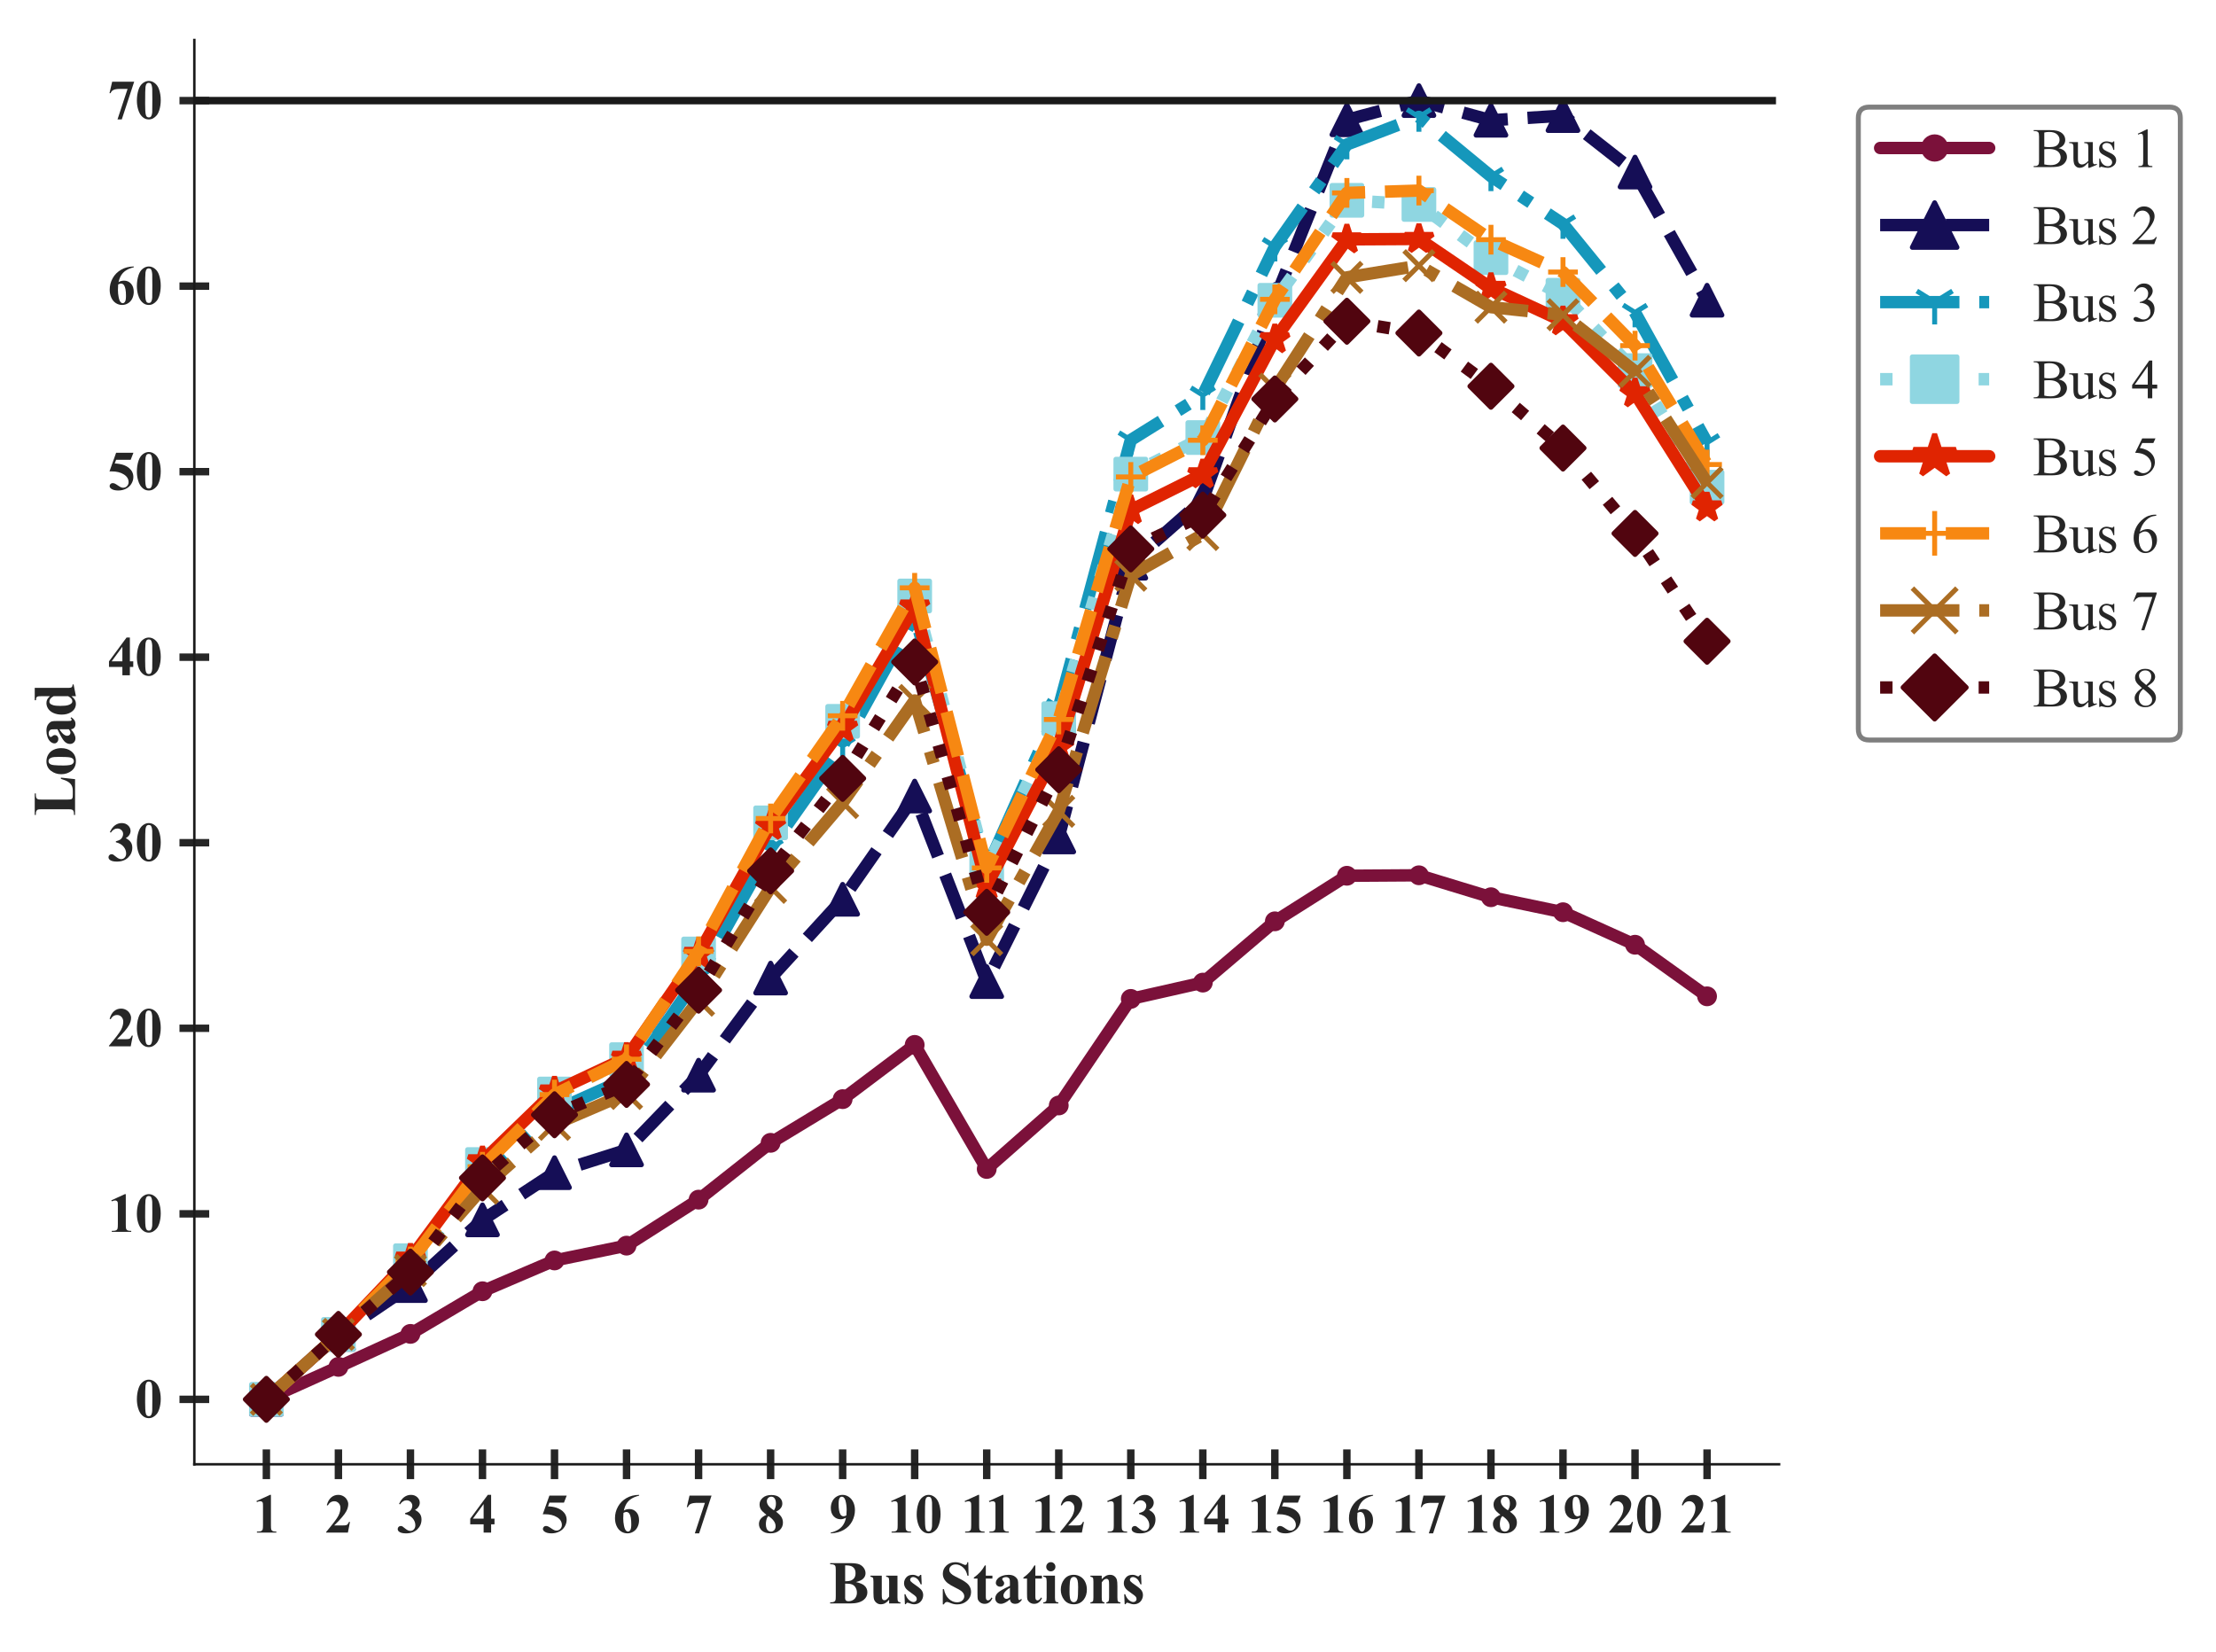 <?xml version="1.0" encoding="utf-8" standalone="no"?>
<!DOCTYPE svg PUBLIC "-//W3C//DTD SVG 1.1//EN"
  "http://www.w3.org/Graphics/SVG/1.1/DTD/svg11.dtd">
<svg xmlns:xlink="http://www.w3.org/1999/xlink" width="447.134pt" height="333.35pt" viewBox="0 0 447.134 333.35" xmlns="http://www.w3.org/2000/svg" version="1.1">
 <defs>
  <style type="text/css">*{stroke-linejoin: round; stroke-linecap: butt}</style>
 </defs>
 <g id="figure_1">
  <g id="patch_1">
   <path d="M 0 333.35 
L 447.134 333.35 
L 447.134 0 
L 0 0 
z
" style="fill: #ffffff"/>
  </g>
  <g id="axes_1">
   <g id="patch_2">
    <path d="M 39.213 295.5 
L 358.977 295.5 
L 358.977 7.2 
L 39.213 7.2 
z
" style="fill: #ffffff"/>
   </g>
   <g id="matplotlib.axis_1">
    <g id="xtick_1">
     <g id="line2d_1">
      <defs>
       <path id="m4c6b13bd28" d="M 0 3 
L 0 -3 
" style="stroke: #262626; stroke-width: 1.5"/>
      </defs>
      <g>
       <use xlink:href="#m4c6b13bd28" x="53.748" y="295.5" style="fill: #262626; stroke: #262626; stroke-width: 1.5"/>
      </g>
     </g>
     <g id="text_1">
      <!-- 1 -->
      <g style="fill: #262626" transform="translate(50.998 309.284)scale(0.11 -0.11)">
       <defs>
        <path id="TimesNewRomanPS-BoldMT-31" d="M 2084 4325 
L 2084 859 
Q 2084 469 2118 361 
Q 2153 253 2262 184 
Q 2372 116 2613 116 
L 2709 116 
L 2709 0 
L 478 0 
L 478 116 
L 591 116 
Q 863 116 978 178 
Q 1094 241 1134 350 
Q 1175 459 1175 859 
L 1175 3056 
Q 1175 3350 1147 3423 
Q 1119 3497 1042 3548 
Q 966 3600 866 3600 
Q 706 3600 478 3500 
L 422 3613 
L 1981 4325 
L 2084 4325 
z
" transform="scale(0.016)"/>
       </defs>
       <use xlink:href="#TimesNewRomanPS-BoldMT-31"/>
      </g>
     </g>
    </g>
    <g id="xtick_2">
     <g id="line2d_2">
      <g>
       <use xlink:href="#m4c6b13bd28" x="68.283" y="295.5" style="fill: #262626; stroke: #262626; stroke-width: 1.5"/>
      </g>
     </g>
     <g id="text_2">
      <!-- 2 -->
      <g style="fill: #262626" transform="translate(65.533 309.284)scale(0.11 -0.11)">
       <defs>
        <path id="TimesNewRomanPS-BoldMT-32" d="M 2650 0 
L 156 0 
L 156 69 
Q 1303 1434 1548 1906 
Q 1794 2378 1794 2828 
Q 1794 3156 1591 3373 
Q 1388 3591 1094 3591 
Q 613 3591 347 3109 
L 231 3150 
Q 400 3750 744 4037 
Q 1088 4325 1538 4325 
Q 1859 4325 2125 4175 
Q 2391 4025 2541 3764 
Q 2691 3503 2691 3275 
Q 2691 2859 2459 2431 
Q 2144 1853 1081 819 
L 1997 819 
Q 2334 819 2436 847 
Q 2538 875 2603 942 
Q 2669 1009 2775 1225 
L 2888 1225 
L 2650 0 
z
" transform="scale(0.016)"/>
       </defs>
       <use xlink:href="#TimesNewRomanPS-BoldMT-32"/>
      </g>
     </g>
    </g>
    <g id="xtick_3">
     <g id="line2d_3">
      <g>
       <use xlink:href="#m4c6b13bd28" x="82.817" y="295.5" style="fill: #262626; stroke: #262626; stroke-width: 1.5"/>
      </g>
     </g>
     <g id="text_3">
      <!-- 3 -->
      <g style="fill: #262626" transform="translate(80.067 309.284)scale(0.11 -0.11)">
       <defs>
        <path id="TimesNewRomanPS-BoldMT-33" d="M 947 2125 
L 947 2234 
Q 1303 2338 1440 2427 
Q 1578 2516 1678 2698 
Q 1778 2881 1778 3069 
Q 1778 3328 1589 3514 
Q 1400 3700 1119 3700 
Q 681 3700 375 3238 
L 259 3278 
Q 484 3800 836 4062 
Q 1188 4325 1619 4325 
Q 2059 4325 2345 4056 
Q 2631 3788 2631 3428 
Q 2631 3194 2498 2976 
Q 2366 2759 2081 2594 
Q 2447 2416 2639 2155 
Q 2831 1894 2831 1500 
Q 2831 838 2351 373 
Q 1872 -91 1066 -91 
Q 528 -91 281 88 
Q 103 213 103 409 
Q 103 553 206 654 
Q 309 756 444 756 
Q 547 756 638 713 
Q 688 688 992 439 
Q 1297 191 1563 191 
Q 1794 191 1959 373 
Q 2125 556 2125 838 
Q 2125 1266 1825 1627 
Q 1525 1988 947 2125 
z
" transform="scale(0.016)"/>
       </defs>
       <use xlink:href="#TimesNewRomanPS-BoldMT-33"/>
      </g>
     </g>
    </g>
    <g id="xtick_4">
     <g id="line2d_4">
      <g>
       <use xlink:href="#m4c6b13bd28" x="97.352" y="295.5" style="fill: #262626; stroke: #262626; stroke-width: 1.5"/>
      </g>
     </g>
     <g id="text_4">
      <!-- 4 -->
      <g style="fill: #262626" transform="translate(94.602 309.284)scale(0.11 -0.11)">
       <defs>
        <path id="TimesNewRomanPS-BoldMT-34" d="M 159 1597 
L 2172 4325 
L 2553 4325 
L 2553 1597 
L 2941 1597 
L 2941 950 
L 2553 950 
L 2553 0 
L 1694 0 
L 1694 950 
L 159 950 
L 159 1597 
z
M 463 1597 
L 1694 1597 
L 1694 3269 
L 463 1597 
z
" transform="scale(0.016)"/>
       </defs>
       <use xlink:href="#TimesNewRomanPS-BoldMT-34"/>
      </g>
     </g>
    </g>
    <g id="xtick_5">
     <g id="line2d_5">
      <g>
       <use xlink:href="#m4c6b13bd28" x="111.887" y="295.5" style="fill: #262626; stroke: #262626; stroke-width: 1.5"/>
      </g>
     </g>
     <g id="text_5">
      <!-- 5 -->
      <g style="fill: #262626" transform="translate(109.137 309.284)scale(0.11 -0.11)">
       <defs>
        <path id="TimesNewRomanPS-BoldMT-35" d="M 975 4238 
L 2959 4238 
L 2644 3431 
L 975 3431 
L 816 3009 
Q 1894 2969 2475 2472 
Q 2953 2063 2953 1453 
Q 2953 1063 2731 689 
Q 2509 316 2106 114 
Q 1703 -88 1222 -88 
Q 703 -88 425 106 
Q 231 244 231 419 
Q 231 553 332 656 
Q 434 759 569 759 
Q 691 759 816 709 
Q 941 659 1244 447 
Q 1434 316 1572 266 
Q 1669 228 1791 228 
Q 2047 228 2226 415 
Q 2406 603 2406 866 
Q 2406 1416 1856 1759 
Q 1306 2103 469 2103 
Q 384 2103 216 2100 
L 975 4238 
z
" transform="scale(0.016)"/>
       </defs>
       <use xlink:href="#TimesNewRomanPS-BoldMT-35"/>
      </g>
     </g>
    </g>
    <g id="xtick_6">
     <g id="line2d_6">
      <g>
       <use xlink:href="#m4c6b13bd28" x="126.421" y="295.5" style="fill: #262626; stroke: #262626; stroke-width: 1.5"/>
      </g>
     </g>
     <g id="text_6">
      <!-- 6 -->
      <g style="fill: #262626" transform="translate(123.671 309.284)scale(0.11 -0.11)">
       <defs>
        <path id="TimesNewRomanPS-BoldMT-36" d="M 3006 4325 
L 3006 4238 
Q 2441 4094 2098 3867 
Q 1756 3641 1557 3317 
Q 1359 2994 1250 2516 
Q 1388 2609 1478 2638 
Q 1681 2700 1888 2700 
Q 2363 2700 2680 2354 
Q 2997 2009 2997 1413 
Q 2997 994 2825 644 
Q 2653 294 2337 103 
Q 2022 -88 1663 -88 
Q 1272 -88 940 126 
Q 609 341 423 753 
Q 238 1166 238 1650 
Q 238 2363 580 2977 
Q 922 3591 1551 3955 
Q 2181 4319 3006 4325 
z
M 1209 2263 
Q 1184 1831 1184 1631 
Q 1184 1200 1267 797 
Q 1350 394 1494 231 
Q 1597 116 1738 116 
Q 1881 116 1993 283 
Q 2106 450 2106 963 
Q 2106 1825 1897 2153 
Q 1763 2366 1534 2366 
Q 1409 2366 1209 2263 
z
" transform="scale(0.016)"/>
       </defs>
       <use xlink:href="#TimesNewRomanPS-BoldMT-36"/>
      </g>
     </g>
    </g>
    <g id="xtick_7">
     <g id="line2d_7">
      <g>
       <use xlink:href="#m4c6b13bd28" x="140.956" y="295.5" style="fill: #262626; stroke: #262626; stroke-width: 1.5"/>
      </g>
     </g>
     <g id="text_7">
      <!-- 7 -->
      <g style="fill: #262626" transform="translate(138.206 309.284)scale(0.11 -0.11)">
       <defs>
        <path id="TimesNewRomanPS-BoldMT-37" d="M 1134 -88 
L 2288 3409 
L 1409 3409 
Q 894 3409 634 3275 
Q 453 3181 334 2922 
L 216 2922 
L 522 4238 
L 3047 4238 
L 1625 -88 
L 1134 -88 
z
" transform="scale(0.016)"/>
       </defs>
       <use xlink:href="#TimesNewRomanPS-BoldMT-37"/>
      </g>
     </g>
    </g>
    <g id="xtick_8">
     <g id="line2d_8">
      <g>
       <use xlink:href="#m4c6b13bd28" x="155.491" y="295.5" style="fill: #262626; stroke: #262626; stroke-width: 1.5"/>
      </g>
     </g>
     <g id="text_8">
      <!-- 8 -->
      <g style="fill: #262626" transform="translate(152.741 309.284)scale(0.11 -0.11)">
       <defs>
        <path id="TimesNewRomanPS-BoldMT-38" d="M 2181 2394 
Q 2628 2066 2801 1783 
Q 2975 1500 2975 1134 
Q 2975 622 2589 267 
Q 2203 -88 1541 -88 
Q 913 -88 569 221 
Q 225 531 225 978 
Q 225 1319 423 1575 
Q 622 1831 1084 2044 
Q 581 2428 439 2672 
Q 297 2916 297 3238 
Q 297 3663 658 3986 
Q 1019 4309 1647 4309 
Q 2253 4309 2579 4023 
Q 2906 3738 2906 3338 
Q 2906 3038 2729 2808 
Q 2553 2578 2181 2394 
z
M 1944 2553 
Q 2059 2709 2115 2903 
Q 2172 3097 2172 3328 
Q 2172 3734 1997 3950 
Q 1866 4116 1634 4116 
Q 1425 4116 1278 3964 
Q 1131 3813 1131 3588 
Q 1131 3359 1295 3114 
Q 1459 2869 1944 2553 
z
M 1319 1894 
Q 1222 1806 1181 1734 
Q 1119 1625 1069 1415 
Q 1019 1206 1019 978 
Q 1019 684 1094 486 
Q 1169 288 1308 200 
Q 1447 113 1594 113 
Q 1822 113 1978 280 
Q 2134 447 2134 738 
Q 2134 1344 1319 1894 
z
" transform="scale(0.016)"/>
       </defs>
       <use xlink:href="#TimesNewRomanPS-BoldMT-38"/>
      </g>
     </g>
    </g>
    <g id="xtick_9">
     <g id="line2d_9">
      <g>
       <use xlink:href="#m4c6b13bd28" x="170.026" y="295.5" style="fill: #262626; stroke: #262626; stroke-width: 1.5"/>
      </g>
     </g>
     <g id="text_9">
      <!-- 9 -->
      <g style="fill: #262626" transform="translate(167.276 309.284)scale(0.11 -0.11)">
       <defs>
        <path id="TimesNewRomanPS-BoldMT-39" d="M 197 -88 
L 197 0 
Q 716 119 1077 350 
Q 1438 581 1648 922 
Q 1859 1263 1944 1706 
Q 1750 1606 1614 1567 
Q 1478 1528 1328 1528 
Q 847 1528 526 1875 
Q 206 2222 206 2825 
Q 206 3244 379 3592 
Q 553 3941 875 4133 
Q 1197 4325 1544 4325 
Q 1916 4325 2247 4112 
Q 2578 3900 2775 3497 
Q 2972 3094 2972 2578 
Q 2972 1909 2651 1296 
Q 2331 684 1697 314 
Q 1063 -56 197 -88 
z
M 1991 1969 
Q 2022 2319 2022 2584 
Q 2022 3153 1891 3644 
Q 1816 3916 1669 4044 
Q 1591 4113 1466 4113 
Q 1309 4113 1222 3978 
Q 1100 3794 1100 3275 
Q 1100 2409 1306 2081 
Q 1441 1869 1669 1869 
Q 1791 1869 1991 1969 
z
" transform="scale(0.016)"/>
       </defs>
       <use xlink:href="#TimesNewRomanPS-BoldMT-39"/>
      </g>
     </g>
    </g>
    <g id="xtick_10">
     <g id="line2d_10">
      <g>
       <use xlink:href="#m4c6b13bd28" x="184.56" y="295.5" style="fill: #262626; stroke: #262626; stroke-width: 1.5"/>
      </g>
     </g>
     <g id="text_10">
      <!-- 10 -->
      <g style="fill: #262626" transform="translate(179.06 309.284)scale(0.11 -0.11)">
       <defs>
        <path id="TimesNewRomanPS-BoldMT-30" d="M 2966 2119 
Q 2966 1484 2788 934 
Q 2681 597 2501 381 
Q 2322 166 2094 39 
Q 1866 -88 1597 -88 
Q 1291 -88 1044 68 
Q 797 225 606 516 
Q 469 728 366 1081 
Q 231 1559 231 2069 
Q 231 2759 425 3338 
Q 584 3816 909 4070 
Q 1234 4325 1597 4325 
Q 1966 4325 2286 4073 
Q 2606 3822 2756 3397 
Q 2966 2813 2966 2119 
z
M 2003 2125 
Q 2003 3238 1991 3422 
Q 1959 3856 1841 4009 
Q 1763 4109 1588 4109 
Q 1453 4109 1375 4034 
Q 1259 3925 1218 3648 
Q 1178 3372 1178 1719 
Q 1178 819 1241 513 
Q 1288 291 1375 216 
Q 1463 141 1606 141 
Q 1763 141 1841 241 
Q 1972 416 1991 781 
L 2003 2125 
z
" transform="scale(0.016)"/>
       </defs>
       <use xlink:href="#TimesNewRomanPS-BoldMT-31"/>
       <use xlink:href="#TimesNewRomanPS-BoldMT-30" x="50"/>
      </g>
     </g>
    </g>
    <g id="xtick_11">
     <g id="line2d_11">
      <g>
       <use xlink:href="#m4c6b13bd28" x="199.095" y="295.5" style="fill: #262626; stroke: #262626; stroke-width: 1.5"/>
      </g>
     </g>
     <g id="text_11">
      <!-- 11 -->
      <g style="fill: #262626" transform="translate(193.898 309.284)scale(0.11 -0.11)">
       <use xlink:href="#TimesNewRomanPS-BoldMT-31"/>
       <use xlink:href="#TimesNewRomanPS-BoldMT-31" x="44.5"/>
      </g>
     </g>
    </g>
    <g id="xtick_12">
     <g id="line2d_12">
      <g>
       <use xlink:href="#m4c6b13bd28" x="213.63" y="295.5" style="fill: #262626; stroke: #262626; stroke-width: 1.5"/>
      </g>
     </g>
     <g id="text_12">
      <!-- 12 -->
      <g style="fill: #262626" transform="translate(208.13 309.284)scale(0.11 -0.11)">
       <use xlink:href="#TimesNewRomanPS-BoldMT-31"/>
       <use xlink:href="#TimesNewRomanPS-BoldMT-32" x="50"/>
      </g>
     </g>
    </g>
    <g id="xtick_13">
     <g id="line2d_13">
      <g>
       <use xlink:href="#m4c6b13bd28" x="228.165" y="295.5" style="fill: #262626; stroke: #262626; stroke-width: 1.5"/>
      </g>
     </g>
     <g id="text_13">
      <!-- 13 -->
      <g style="fill: #262626" transform="translate(222.665 309.284)scale(0.11 -0.11)">
       <use xlink:href="#TimesNewRomanPS-BoldMT-31"/>
       <use xlink:href="#TimesNewRomanPS-BoldMT-33" x="50"/>
      </g>
     </g>
    </g>
    <g id="xtick_14">
     <g id="line2d_14">
      <g>
       <use xlink:href="#m4c6b13bd28" x="242.699" y="295.5" style="fill: #262626; stroke: #262626; stroke-width: 1.5"/>
      </g>
     </g>
     <g id="text_14">
      <!-- 14 -->
      <g style="fill: #262626" transform="translate(237.199 309.284)scale(0.11 -0.11)">
       <use xlink:href="#TimesNewRomanPS-BoldMT-31"/>
       <use xlink:href="#TimesNewRomanPS-BoldMT-34" x="50"/>
      </g>
     </g>
    </g>
    <g id="xtick_15">
     <g id="line2d_15">
      <g>
       <use xlink:href="#m4c6b13bd28" x="257.234" y="295.5" style="fill: #262626; stroke: #262626; stroke-width: 1.5"/>
      </g>
     </g>
     <g id="text_15">
      <!-- 15 -->
      <g style="fill: #262626" transform="translate(251.734 309.284)scale(0.11 -0.11)">
       <use xlink:href="#TimesNewRomanPS-BoldMT-31"/>
       <use xlink:href="#TimesNewRomanPS-BoldMT-35" x="50"/>
      </g>
     </g>
    </g>
    <g id="xtick_16">
     <g id="line2d_16">
      <g>
       <use xlink:href="#m4c6b13bd28" x="271.769" y="295.5" style="fill: #262626; stroke: #262626; stroke-width: 1.5"/>
      </g>
     </g>
     <g id="text_16">
      <!-- 16 -->
      <g style="fill: #262626" transform="translate(266.269 309.284)scale(0.11 -0.11)">
       <use xlink:href="#TimesNewRomanPS-BoldMT-31"/>
       <use xlink:href="#TimesNewRomanPS-BoldMT-36" x="50"/>
      </g>
     </g>
    </g>
    <g id="xtick_17">
     <g id="line2d_17">
      <g>
       <use xlink:href="#m4c6b13bd28" x="286.303" y="295.5" style="fill: #262626; stroke: #262626; stroke-width: 1.5"/>
      </g>
     </g>
     <g id="text_17">
      <!-- 17 -->
      <g style="fill: #262626" transform="translate(280.803 309.284)scale(0.11 -0.11)">
       <use xlink:href="#TimesNewRomanPS-BoldMT-31"/>
       <use xlink:href="#TimesNewRomanPS-BoldMT-37" x="50"/>
      </g>
     </g>
    </g>
    <g id="xtick_18">
     <g id="line2d_18">
      <g>
       <use xlink:href="#m4c6b13bd28" x="300.838" y="295.5" style="fill: #262626; stroke: #262626; stroke-width: 1.5"/>
      </g>
     </g>
     <g id="text_18">
      <!-- 18 -->
      <g style="fill: #262626" transform="translate(295.338 309.284)scale(0.11 -0.11)">
       <use xlink:href="#TimesNewRomanPS-BoldMT-31"/>
       <use xlink:href="#TimesNewRomanPS-BoldMT-38" x="50"/>
      </g>
     </g>
    </g>
    <g id="xtick_19">
     <g id="line2d_19">
      <g>
       <use xlink:href="#m4c6b13bd28" x="315.373" y="295.5" style="fill: #262626; stroke: #262626; stroke-width: 1.5"/>
      </g>
     </g>
     <g id="text_19">
      <!-- 19 -->
      <g style="fill: #262626" transform="translate(309.873 309.284)scale(0.11 -0.11)">
       <use xlink:href="#TimesNewRomanPS-BoldMT-31"/>
       <use xlink:href="#TimesNewRomanPS-BoldMT-39" x="50"/>
      </g>
     </g>
    </g>
    <g id="xtick_20">
     <g id="line2d_20">
      <g>
       <use xlink:href="#m4c6b13bd28" x="329.908" y="295.5" style="fill: #262626; stroke: #262626; stroke-width: 1.5"/>
      </g>
     </g>
     <g id="text_20">
      <!-- 20 -->
      <g style="fill: #262626" transform="translate(324.408 309.284)scale(0.11 -0.11)">
       <use xlink:href="#TimesNewRomanPS-BoldMT-32"/>
       <use xlink:href="#TimesNewRomanPS-BoldMT-30" x="50"/>
      </g>
     </g>
    </g>
    <g id="xtick_21">
     <g id="line2d_21">
      <g>
       <use xlink:href="#m4c6b13bd28" x="344.442" y="295.5" style="fill: #262626; stroke: #262626; stroke-width: 1.5"/>
      </g>
     </g>
     <g id="text_21">
      <!-- 21 -->
      <g style="fill: #262626" transform="translate(338.942 309.284)scale(0.11 -0.11)">
       <use xlink:href="#TimesNewRomanPS-BoldMT-32"/>
       <use xlink:href="#TimesNewRomanPS-BoldMT-31" x="50"/>
      </g>
     </g>
    </g>
    <g id="text_22">
     <!-- Bus Stations -->
     <g style="fill: #262626" transform="translate(167.25 323.583)scale(0.12 -0.12)">
      <defs>
       <path id="TimesNewRomanPS-BoldMT-42" d="M 2847 2247 
Q 3450 2106 3694 1906 
Q 4044 1622 4044 1169 
Q 4044 691 3659 378 
Q 3188 0 2288 0 
L 134 0 
L 134 116 
Q 428 116 533 170 
Q 638 225 680 312 
Q 722 400 722 744 
L 722 3494 
Q 722 3838 680 3927 
Q 638 4016 531 4069 
Q 425 4122 134 4122 
L 134 4238 
L 2166 4238 
Q 2894 4238 3197 4108 
Q 3500 3978 3675 3720 
Q 3850 3463 3850 3172 
Q 3850 2866 3628 2627 
Q 3406 2388 2847 2247 
z
M 1709 2331 
Q 2153 2331 2364 2431 
Q 2575 2531 2687 2712 
Q 2800 2894 2800 3175 
Q 2800 3456 2689 3636 
Q 2578 3816 2372 3909 
Q 2166 4003 1709 4000 
L 1709 2331 
z
M 1709 2088 
L 1709 728 
L 1706 572 
Q 1706 403 1792 317 
Q 1878 231 2047 231 
Q 2297 231 2508 342 
Q 2719 453 2831 664 
Q 2944 875 2944 1134 
Q 2944 1431 2806 1667 
Q 2669 1903 2428 1997 
Q 2188 2091 1709 2088 
z
" transform="scale(0.016)"/>
       <path id="TimesNewRomanPS-BoldMT-75" d="M 3038 2922 
L 3038 634 
Q 3038 300 3100 217 
Q 3163 134 3353 113 
L 3353 0 
L 2163 0 
L 2163 391 
Q 1953 141 1743 26 
Q 1534 -88 1275 -88 
Q 1028 -88 836 64 
Q 644 216 578 419 
Q 513 622 513 1128 
L 513 2288 
Q 513 2619 452 2700 
Q 391 2781 197 2806 
L 197 2922 
L 1388 2922 
L 1388 925 
Q 1388 613 1417 522 
Q 1447 431 1511 384 
Q 1575 338 1659 338 
Q 1772 338 1863 397 
Q 1988 478 2163 725 
L 2163 2288 
Q 2163 2619 2102 2700 
Q 2041 2781 1847 2806 
L 1847 2922 
L 3038 2922 
z
" transform="scale(0.016)"/>
       <path id="TimesNewRomanPS-BoldMT-73" d="M 2063 3003 
L 2109 2006 
L 2003 2006 
Q 1813 2450 1608 2612 
Q 1403 2775 1200 2775 
Q 1072 2775 981 2689 
Q 891 2603 891 2491 
Q 891 2406 953 2328 
Q 1053 2200 1512 1889 
Q 1972 1578 2117 1361 
Q 2263 1144 2263 875 
Q 2263 631 2141 397 
Q 2019 163 1797 37 
Q 1575 -88 1306 -88 
Q 1097 -88 747 44 
Q 653 78 619 78 
Q 516 78 447 -78 
L 344 -78 
L 294 972 
L 400 972 
Q 541 559 786 353 
Q 1031 147 1250 147 
Q 1400 147 1495 239 
Q 1591 331 1591 463 
Q 1591 613 1497 722 
Q 1403 831 1078 1053 
Q 600 1384 459 1559 
Q 253 1816 253 2125 
Q 253 2463 486 2736 
Q 719 3009 1159 3009 
Q 1397 3009 1619 2894 
Q 1703 2847 1756 2847 
Q 1813 2847 1847 2870 
Q 1881 2894 1956 3003 
L 2063 3003 
z
" transform="scale(0.016)"/>
       <path id="TimesNewRomanPS-BoldMT-20" transform="scale(0.016)"/>
       <path id="TimesNewRomanPS-BoldMT-53" d="M 3006 4334 
L 3041 2922 
L 2913 2922 
Q 2822 3453 2467 3776 
Q 2113 4100 1700 4100 
Q 1381 4100 1195 3929 
Q 1009 3759 1009 3538 
Q 1009 3397 1075 3288 
Q 1166 3141 1366 2997 
Q 1513 2894 2044 2631 
Q 2788 2266 3047 1941 
Q 3303 1616 3303 1197 
Q 3303 666 2889 283 
Q 2475 -100 1838 -100 
Q 1638 -100 1459 -59 
Q 1281 -19 1013 94 
Q 863 156 766 156 
Q 684 156 593 93 
Q 503 31 447 -97 
L 331 -97 
L 331 1503 
L 447 1503 
Q 584 828 976 473 
Q 1369 119 1822 119 
Q 2172 119 2380 309 
Q 2588 500 2588 753 
Q 2588 903 2508 1043 
Q 2428 1184 2265 1311 
Q 2103 1438 1691 1641 
Q 1113 1925 859 2125 
Q 606 2325 470 2572 
Q 334 2819 334 3116 
Q 334 3622 706 3978 
Q 1078 4334 1644 4334 
Q 1850 4334 2044 4284 
Q 2191 4247 2402 4145 
Q 2613 4044 2697 4044 
Q 2778 4044 2825 4094 
Q 2872 4144 2913 4334 
L 3006 4334 
z
" transform="scale(0.016)"/>
       <path id="TimesNewRomanPS-BoldMT-74" d="M 1375 3991 
L 1375 2922 
L 2069 2922 
L 2069 2613 
L 1375 2613 
L 1375 809 
Q 1375 556 1398 482 
Q 1422 409 1481 364 
Q 1541 319 1591 319 
Q 1794 319 1975 628 
L 2069 559 
Q 1816 -41 1247 -41 
Q 969 -41 776 114 
Q 584 269 531 459 
Q 500 566 500 1034 
L 500 2613 
L 119 2613 
L 119 2722 
Q 513 3000 789 3306 
Q 1066 3613 1272 3991 
L 1375 3991 
z
" transform="scale(0.016)"/>
       <path id="TimesNewRomanPS-BoldMT-61" d="M 1828 431 
Q 1294 -41 869 -41 
Q 619 -41 453 123 
Q 288 288 288 534 
Q 288 869 575 1136 
Q 863 1403 1828 1847 
L 1828 2141 
Q 1828 2472 1792 2558 
Q 1756 2644 1656 2708 
Q 1556 2772 1431 2772 
Q 1228 2772 1097 2681 
Q 1016 2625 1016 2550 
Q 1016 2484 1103 2388 
Q 1222 2253 1222 2128 
Q 1222 1975 1108 1867 
Q 994 1759 809 1759 
Q 613 1759 480 1878 
Q 347 1997 347 2156 
Q 347 2381 525 2586 
Q 703 2791 1022 2900 
Q 1341 3009 1684 3009 
Q 2100 3009 2342 2832 
Q 2584 2656 2656 2450 
Q 2700 2319 2700 1847 
L 2700 713 
Q 2700 513 2715 461 
Q 2731 409 2762 384 
Q 2794 359 2834 359 
Q 2916 359 3000 475 
L 3094 400 
Q 2938 169 2770 64 
Q 2603 -41 2391 -41 
Q 2141 -41 2000 76 
Q 1859 194 1828 431 
z
M 1828 659 
L 1828 1638 
Q 1450 1416 1266 1163 
Q 1144 994 1144 822 
Q 1144 678 1247 569 
Q 1325 484 1466 484 
Q 1622 484 1828 659 
z
" transform="scale(0.016)"/>
       <path id="TimesNewRomanPS-BoldMT-69" d="M 919 4338 
Q 1122 4338 1262 4195 
Q 1403 4053 1403 3853 
Q 1403 3653 1261 3512 
Q 1119 3372 919 3372 
Q 719 3372 578 3512 
Q 438 3653 438 3853 
Q 438 4053 578 4195 
Q 719 4338 919 4338 
z
M 1356 2922 
L 1356 606 
Q 1356 297 1428 211 
Q 1500 125 1709 113 
L 1709 0 
L 131 0 
L 131 113 
Q 325 119 419 225 
Q 481 297 481 606 
L 481 2313 
Q 481 2622 409 2708 
Q 338 2794 131 2806 
L 131 2922 
L 1356 2922 
z
" transform="scale(0.016)"/>
       <path id="TimesNewRomanPS-BoldMT-6f" d="M 1594 3009 
Q 1975 3009 2303 2812 
Q 2631 2616 2801 2253 
Q 2972 1891 2972 1459 
Q 2972 838 2656 419 
Q 2275 -88 1603 -88 
Q 944 -88 587 375 
Q 231 838 231 1447 
Q 231 2075 595 2542 
Q 959 3009 1594 3009 
z
M 1606 2788 
Q 1447 2788 1333 2667 
Q 1219 2547 1183 2192 
Q 1147 1838 1147 1206 
Q 1147 872 1191 581 
Q 1225 359 1337 243 
Q 1450 128 1594 128 
Q 1734 128 1828 206 
Q 1950 313 1991 503 
Q 2053 800 2053 1703 
Q 2053 2234 1993 2432 
Q 1934 2631 1819 2722 
Q 1738 2788 1606 2788 
z
" transform="scale(0.016)"/>
       <path id="TimesNewRomanPS-BoldMT-6e" d="M 1409 2922 
L 1409 2544 
Q 1634 2788 1840 2898 
Q 2047 3009 2284 3009 
Q 2569 3009 2756 2851 
Q 2944 2694 3006 2459 
Q 3056 2281 3056 1775 
L 3056 638 
Q 3056 300 3117 217 
Q 3178 134 3372 113 
L 3372 0 
L 1894 0 
L 1894 113 
Q 2059 134 2131 250 
Q 2181 328 2181 638 
L 2181 1938 
Q 2181 2297 2153 2390 
Q 2125 2484 2058 2536 
Q 1991 2588 1909 2588 
Q 1641 2588 1409 2203 
L 1409 638 
Q 1409 309 1470 221 
Q 1531 134 1697 113 
L 1697 0 
L 219 0 
L 219 113 
Q 403 131 481 231 
Q 534 300 534 638 
L 534 2288 
Q 534 2619 473 2700 
Q 413 2781 219 2806 
L 219 2922 
L 1409 2922 
z
" transform="scale(0.016)"/>
      </defs>
      <use xlink:href="#TimesNewRomanPS-BoldMT-42"/>
      <use xlink:href="#TimesNewRomanPS-BoldMT-75" x="66.699"/>
      <use xlink:href="#TimesNewRomanPS-BoldMT-73" x="122.314"/>
      <use xlink:href="#TimesNewRomanPS-BoldMT-20" x="161.23"/>
      <use xlink:href="#TimesNewRomanPS-BoldMT-53" x="186.23"/>
      <use xlink:href="#TimesNewRomanPS-BoldMT-74" x="241.846"/>
      <use xlink:href="#TimesNewRomanPS-BoldMT-61" x="275.146"/>
      <use xlink:href="#TimesNewRomanPS-BoldMT-74" x="325.146"/>
      <use xlink:href="#TimesNewRomanPS-BoldMT-69" x="358.447"/>
      <use xlink:href="#TimesNewRomanPS-BoldMT-6f" x="386.23"/>
      <use xlink:href="#TimesNewRomanPS-BoldMT-6e" x="436.23"/>
      <use xlink:href="#TimesNewRomanPS-BoldMT-73" x="491.846"/>
     </g>
    </g>
   </g>
   <g id="matplotlib.axis_2">
    <g id="ytick_1">
     <g id="line2d_22">
      <defs>
       <path id="mbe10677561" d="M 3 0 
L -3 -0 
" style="stroke: #262626; stroke-width: 1.5"/>
      </defs>
      <g>
       <use xlink:href="#mbe10677561" x="39.213" y="282.395" style="fill: #262626; stroke: #262626; stroke-width: 1.5"/>
      </g>
     </g>
     <g id="text_23">
      <!-- 0 -->
      <g style="fill: #262626" transform="translate(27.213 286.037)scale(0.11 -0.11)">
       <use xlink:href="#TimesNewRomanPS-BoldMT-30"/>
      </g>
     </g>
    </g>
    <g id="ytick_2">
     <g id="line2d_23">
      <g>
       <use xlink:href="#mbe10677561" x="39.213" y="244.954" style="fill: #262626; stroke: #262626; stroke-width: 1.5"/>
      </g>
     </g>
     <g id="text_24">
      <!-- 10 -->
      <g style="fill: #262626" transform="translate(21.713 248.596)scale(0.11 -0.11)">
       <use xlink:href="#TimesNewRomanPS-BoldMT-31"/>
       <use xlink:href="#TimesNewRomanPS-BoldMT-30" x="50"/>
      </g>
     </g>
    </g>
    <g id="ytick_3">
     <g id="line2d_24">
      <g>
       <use xlink:href="#mbe10677561" x="39.213" y="207.512" style="fill: #262626; stroke: #262626; stroke-width: 1.5"/>
      </g>
     </g>
     <g id="text_25">
      <!-- 20 -->
      <g style="fill: #262626" transform="translate(21.713 211.154)scale(0.11 -0.11)">
       <use xlink:href="#TimesNewRomanPS-BoldMT-32"/>
       <use xlink:href="#TimesNewRomanPS-BoldMT-30" x="50"/>
      </g>
     </g>
    </g>
    <g id="ytick_4">
     <g id="line2d_25">
      <g>
       <use xlink:href="#mbe10677561" x="39.213" y="170.071" style="fill: #262626; stroke: #262626; stroke-width: 1.5"/>
      </g>
     </g>
     <g id="text_26">
      <!-- 30 -->
      <g style="fill: #262626" transform="translate(21.713 173.713)scale(0.11 -0.11)">
       <use xlink:href="#TimesNewRomanPS-BoldMT-33"/>
       <use xlink:href="#TimesNewRomanPS-BoldMT-30" x="50"/>
      </g>
     </g>
    </g>
    <g id="ytick_5">
     <g id="line2d_26">
      <g>
       <use xlink:href="#mbe10677561" x="39.213" y="132.629" style="fill: #262626; stroke: #262626; stroke-width: 1.5"/>
      </g>
     </g>
     <g id="text_27">
      <!-- 40 -->
      <g style="fill: #262626" transform="translate(21.713 136.271)scale(0.11 -0.11)">
       <use xlink:href="#TimesNewRomanPS-BoldMT-34"/>
       <use xlink:href="#TimesNewRomanPS-BoldMT-30" x="50"/>
      </g>
     </g>
    </g>
    <g id="ytick_6">
     <g id="line2d_27">
      <g>
       <use xlink:href="#mbe10677561" x="39.213" y="95.188" style="fill: #262626; stroke: #262626; stroke-width: 1.5"/>
      </g>
     </g>
     <g id="text_28">
      <!-- 50 -->
      <g style="fill: #262626" transform="translate(21.713 98.83)scale(0.11 -0.11)">
       <use xlink:href="#TimesNewRomanPS-BoldMT-35"/>
       <use xlink:href="#TimesNewRomanPS-BoldMT-30" x="50"/>
      </g>
     </g>
    </g>
    <g id="ytick_7">
     <g id="line2d_28">
      <g>
       <use xlink:href="#mbe10677561" x="39.213" y="57.746" style="fill: #262626; stroke: #262626; stroke-width: 1.5"/>
      </g>
     </g>
     <g id="text_29">
      <!-- 60 -->
      <g style="fill: #262626" transform="translate(21.713 61.388)scale(0.11 -0.11)">
       <use xlink:href="#TimesNewRomanPS-BoldMT-36"/>
       <use xlink:href="#TimesNewRomanPS-BoldMT-30" x="50"/>
      </g>
     </g>
    </g>
    <g id="ytick_8">
     <g id="line2d_29">
      <g>
       <use xlink:href="#mbe10677561" x="39.213" y="20.305" style="fill: #262626; stroke: #262626; stroke-width: 1.5"/>
      </g>
     </g>
     <g id="text_30">
      <!-- 70 -->
      <g style="fill: #262626" transform="translate(21.713 23.947)scale(0.11 -0.11)">
       <use xlink:href="#TimesNewRomanPS-BoldMT-37"/>
       <use xlink:href="#TimesNewRomanPS-BoldMT-30" x="50"/>
      </g>
     </g>
    </g>
    <g id="text_31">
     <!-- Load -->
     <g style="fill: #262626" transform="translate(15.146 164.689)rotate(-90)scale(0.12 -0.12)">
      <defs>
       <path id="TimesNewRomanPS-BoldMT-4c" d="M 4041 1488 
L 3881 0 
L 119 0 
L 119 116 
L 259 116 
Q 444 116 556 181 
Q 638 225 681 331 
Q 716 406 716 725 
L 716 3513 
Q 716 3838 681 3919 
Q 647 4000 542 4061 
Q 438 4122 259 4122 
L 119 4122 
L 119 4238 
L 2378 4238 
L 2378 4122 
L 2194 4122 
Q 2009 4122 1897 4056 
Q 1816 4013 1769 3906 
Q 1734 3831 1734 3513 
L 1734 813 
Q 1734 488 1771 398 
Q 1809 309 1919 266 
Q 1997 238 2297 238 
L 2650 238 
Q 2988 238 3213 356 
Q 3438 475 3602 731 
Q 3766 988 3913 1488 
L 4041 1488 
z
" transform="scale(0.016)"/>
       <path id="TimesNewRomanPS-BoldMT-64" d="M 3056 4238 
L 3056 875 
Q 3056 534 3075 472 
Q 3100 369 3170 319 
Q 3241 269 3416 256 
L 3416 153 
L 2181 -88 
L 2181 375 
Q 1959 106 1786 9 
Q 1613 -88 1394 -88 
Q 834 -88 509 413 
Q 247 819 247 1409 
Q 247 1881 409 2254 
Q 572 2628 855 2818 
Q 1138 3009 1463 3009 
Q 1672 3009 1834 2928 
Q 1997 2847 2181 2644 
L 2181 3525 
Q 2181 3859 2153 3928 
Q 2116 4019 2041 4062 
Q 1966 4106 1759 4106 
L 1759 4238 
L 3056 4238 
z
M 2181 2256 
Q 1950 2700 1616 2700 
Q 1500 2700 1425 2638 
Q 1309 2541 1236 2297 
Q 1163 2053 1163 1550 
Q 1163 997 1244 731 
Q 1325 466 1466 347 
Q 1538 288 1663 288 
Q 1938 288 2181 719 
L 2181 2256 
z
" transform="scale(0.016)"/>
      </defs>
      <use xlink:href="#TimesNewRomanPS-BoldMT-4c"/>
      <use xlink:href="#TimesNewRomanPS-BoldMT-6f" x="66.699"/>
      <use xlink:href="#TimesNewRomanPS-BoldMT-61" x="116.699"/>
      <use xlink:href="#TimesNewRomanPS-BoldMT-64" x="166.699"/>
     </g>
    </g>
   </g>
   <g id="line2d_30">
    <path d="M 53.748 282.395 
L 68.283 275.843 
L 82.817 269.187 
L 97.352 260.581 
L 111.887 254.366 
L 126.421 251.376 
L 140.956 242.094 
L 155.491 230.627 
L 170.026 221.813 
L 184.56 210.866 
L 199.095 235.906 
L 213.63 223.087 
L 228.165 201.584 
L 242.699 198.295 
L 257.234 185.928 
L 271.769 176.733 
L 286.303 176.638 
L 300.838 181.067 
L 315.373 184.093 
L 329.908 190.654 
L 344.442 201.064 
" clip-path="url(#p94290ac909)" style="fill: none; stroke: #7b113a; stroke-width: 2.5; stroke-linecap: round"/>
    <defs>
     <path id="ma386d7d792" d="M 0 1.5 
C 0.398 1.5 0.779 1.342 1.061 1.061 
C 1.342 0.779 1.5 0.398 1.5 0 
C 1.5 -0.398 1.342 -0.779 1.061 -1.061 
C 0.779 -1.342 0.398 -1.5 0 -1.5 
C -0.398 -1.5 -0.779 -1.342 -1.061 -1.061 
C -1.342 -0.779 -1.5 -0.398 -1.5 0 
C -1.5 0.398 -1.342 0.779 -1.061 1.061 
C -0.779 1.342 -0.398 1.5 0 1.5 
z
" style="stroke: #7b113a"/>
    </defs>
    <g clip-path="url(#p94290ac909)">
     <use xlink:href="#ma386d7d792" x="53.748" y="282.395" style="fill: #7b113a; stroke: #7b113a"/>
     <use xlink:href="#ma386d7d792" x="68.283" y="275.843" style="fill: #7b113a; stroke: #7b113a"/>
     <use xlink:href="#ma386d7d792" x="82.817" y="269.187" style="fill: #7b113a; stroke: #7b113a"/>
     <use xlink:href="#ma386d7d792" x="97.352" y="260.581" style="fill: #7b113a; stroke: #7b113a"/>
     <use xlink:href="#ma386d7d792" x="111.887" y="254.366" style="fill: #7b113a; stroke: #7b113a"/>
     <use xlink:href="#ma386d7d792" x="126.421" y="251.376" style="fill: #7b113a; stroke: #7b113a"/>
     <use xlink:href="#ma386d7d792" x="140.956" y="242.094" style="fill: #7b113a; stroke: #7b113a"/>
     <use xlink:href="#ma386d7d792" x="155.491" y="230.627" style="fill: #7b113a; stroke: #7b113a"/>
     <use xlink:href="#ma386d7d792" x="170.026" y="221.813" style="fill: #7b113a; stroke: #7b113a"/>
     <use xlink:href="#ma386d7d792" x="184.56" y="210.866" style="fill: #7b113a; stroke: #7b113a"/>
     <use xlink:href="#ma386d7d792" x="199.095" y="235.906" style="fill: #7b113a; stroke: #7b113a"/>
     <use xlink:href="#ma386d7d792" x="213.63" y="223.087" style="fill: #7b113a; stroke: #7b113a"/>
     <use xlink:href="#ma386d7d792" x="228.165" y="201.584" style="fill: #7b113a; stroke: #7b113a"/>
     <use xlink:href="#ma386d7d792" x="242.699" y="198.295" style="fill: #7b113a; stroke: #7b113a"/>
     <use xlink:href="#ma386d7d792" x="257.234" y="185.928" style="fill: #7b113a; stroke: #7b113a"/>
     <use xlink:href="#ma386d7d792" x="271.769" y="176.733" style="fill: #7b113a; stroke: #7b113a"/>
     <use xlink:href="#ma386d7d792" x="286.303" y="176.638" style="fill: #7b113a; stroke: #7b113a"/>
     <use xlink:href="#ma386d7d792" x="300.838" y="181.067" style="fill: #7b113a; stroke: #7b113a"/>
     <use xlink:href="#ma386d7d792" x="315.373" y="184.093" style="fill: #7b113a; stroke: #7b113a"/>
     <use xlink:href="#ma386d7d792" x="329.908" y="190.654" style="fill: #7b113a; stroke: #7b113a"/>
     <use xlink:href="#ma386d7d792" x="344.442" y="201.064" style="fill: #7b113a; stroke: #7b113a"/>
    </g>
   </g>
   <g id="line2d_31">
    <path d="M 53.748 282.395 
L 68.283 269.291 
L 82.817 259.44 
L 97.352 246.176 
L 111.887 236.65 
L 126.421 232.051 
L 140.956 216.979 
L 155.491 197.381 
L 170.026 181.477 
L 184.56 160.649 
L 199.095 198.093 
L 213.63 168.901 
L 228.165 113.658 
L 242.699 100.852 
L 257.234 60.431 
L 271.769 24.177 
L 286.303 20.305 
L 300.838 24.272 
L 315.373 23.329 
L 329.908 34.722 
L 344.442 60.583 
" clip-path="url(#p94290ac909)" style="fill: none; stroke-dasharray: 9.25,4; stroke-dashoffset: 0; stroke: #150e56; stroke-width: 2.5"/>
    <defs>
     <path id="mdbdc8034c1" d="M 0 -3 
L -3 3 
L 3 3 
z
" style="stroke: #150e56; stroke-linejoin: miter"/>
    </defs>
    <g clip-path="url(#p94290ac909)">
     <use xlink:href="#mdbdc8034c1" x="53.748" y="282.395" style="fill: #150e56; stroke: #150e56; stroke-linejoin: miter"/>
     <use xlink:href="#mdbdc8034c1" x="68.283" y="269.291" style="fill: #150e56; stroke: #150e56; stroke-linejoin: miter"/>
     <use xlink:href="#mdbdc8034c1" x="82.817" y="259.44" style="fill: #150e56; stroke: #150e56; stroke-linejoin: miter"/>
     <use xlink:href="#mdbdc8034c1" x="97.352" y="246.176" style="fill: #150e56; stroke: #150e56; stroke-linejoin: miter"/>
     <use xlink:href="#mdbdc8034c1" x="111.887" y="236.65" style="fill: #150e56; stroke: #150e56; stroke-linejoin: miter"/>
     <use xlink:href="#mdbdc8034c1" x="126.421" y="232.051" style="fill: #150e56; stroke: #150e56; stroke-linejoin: miter"/>
     <use xlink:href="#mdbdc8034c1" x="140.956" y="216.979" style="fill: #150e56; stroke: #150e56; stroke-linejoin: miter"/>
     <use xlink:href="#mdbdc8034c1" x="155.491" y="197.381" style="fill: #150e56; stroke: #150e56; stroke-linejoin: miter"/>
     <use xlink:href="#mdbdc8034c1" x="170.026" y="181.477" style="fill: #150e56; stroke: #150e56; stroke-linejoin: miter"/>
     <use xlink:href="#mdbdc8034c1" x="184.56" y="160.649" style="fill: #150e56; stroke: #150e56; stroke-linejoin: miter"/>
     <use xlink:href="#mdbdc8034c1" x="199.095" y="198.093" style="fill: #150e56; stroke: #150e56; stroke-linejoin: miter"/>
     <use xlink:href="#mdbdc8034c1" x="213.63" y="168.901" style="fill: #150e56; stroke: #150e56; stroke-linejoin: miter"/>
     <use xlink:href="#mdbdc8034c1" x="228.165" y="113.658" style="fill: #150e56; stroke: #150e56; stroke-linejoin: miter"/>
     <use xlink:href="#mdbdc8034c1" x="242.699" y="100.852" style="fill: #150e56; stroke: #150e56; stroke-linejoin: miter"/>
     <use xlink:href="#mdbdc8034c1" x="257.234" y="60.431" style="fill: #150e56; stroke: #150e56; stroke-linejoin: miter"/>
     <use xlink:href="#mdbdc8034c1" x="271.769" y="24.177" style="fill: #150e56; stroke: #150e56; stroke-linejoin: miter"/>
     <use xlink:href="#mdbdc8034c1" x="286.303" y="20.305" style="fill: #150e56; stroke: #150e56; stroke-linejoin: miter"/>
     <use xlink:href="#mdbdc8034c1" x="300.838" y="24.272" style="fill: #150e56; stroke: #150e56; stroke-linejoin: miter"/>
     <use xlink:href="#mdbdc8034c1" x="315.373" y="23.329" style="fill: #150e56; stroke: #150e56; stroke-linejoin: miter"/>
     <use xlink:href="#mdbdc8034c1" x="329.908" y="34.722" style="fill: #150e56; stroke: #150e56; stroke-linejoin: miter"/>
     <use xlink:href="#mdbdc8034c1" x="344.442" y="60.583" style="fill: #150e56; stroke: #150e56; stroke-linejoin: miter"/>
    </g>
   </g>
   <g id="line2d_32">
    <path d="M 53.748 282.395 
L 68.283 269.291 
L 82.817 255.49 
L 97.352 237.447 
L 111.887 224.18 
L 126.421 217.667 
L 140.956 197.18 
L 155.491 171.154 
L 170.026 150.516 
L 184.56 124.204 
L 199.095 175.316 
L 213.63 142.772 
L 228.165 88.798 
L 242.699 79.739 
L 257.234 49.765 
L 271.769 29.157 
L 286.303 23.587 
L 300.838 35.573 
L 315.373 45.193 
L 329.908 63.056 
L 344.442 89.331 
" clip-path="url(#p94290ac909)" style="fill: none; stroke-dasharray: 16,4,2.5,4; stroke-dashoffset: 0; stroke: #1597bb; stroke-width: 2.5"/>
    <defs>
     <path id="mb96fb5c827" d="M 0 0 
L 0 3 
M 0 0 
L 2.4 -1.5 
M 0 0 
L -2.4 -1.5 
" style="stroke: #1597bb"/>
    </defs>
    <g clip-path="url(#p94290ac909)">
     <use xlink:href="#mb96fb5c827" x="53.748" y="282.395" style="fill: #1597bb; stroke: #1597bb"/>
     <use xlink:href="#mb96fb5c827" x="68.283" y="269.291" style="fill: #1597bb; stroke: #1597bb"/>
     <use xlink:href="#mb96fb5c827" x="82.817" y="255.49" style="fill: #1597bb; stroke: #1597bb"/>
     <use xlink:href="#mb96fb5c827" x="97.352" y="237.447" style="fill: #1597bb; stroke: #1597bb"/>
     <use xlink:href="#mb96fb5c827" x="111.887" y="224.18" style="fill: #1597bb; stroke: #1597bb"/>
     <use xlink:href="#mb96fb5c827" x="126.421" y="217.667" style="fill: #1597bb; stroke: #1597bb"/>
     <use xlink:href="#mb96fb5c827" x="140.956" y="197.18" style="fill: #1597bb; stroke: #1597bb"/>
     <use xlink:href="#mb96fb5c827" x="155.491" y="171.154" style="fill: #1597bb; stroke: #1597bb"/>
     <use xlink:href="#mb96fb5c827" x="170.026" y="150.516" style="fill: #1597bb; stroke: #1597bb"/>
     <use xlink:href="#mb96fb5c827" x="184.56" y="124.204" style="fill: #1597bb; stroke: #1597bb"/>
     <use xlink:href="#mb96fb5c827" x="199.095" y="175.316" style="fill: #1597bb; stroke: #1597bb"/>
     <use xlink:href="#mb96fb5c827" x="213.63" y="142.772" style="fill: #1597bb; stroke: #1597bb"/>
     <use xlink:href="#mb96fb5c827" x="228.165" y="88.798" style="fill: #1597bb; stroke: #1597bb"/>
     <use xlink:href="#mb96fb5c827" x="242.699" y="79.739" style="fill: #1597bb; stroke: #1597bb"/>
     <use xlink:href="#mb96fb5c827" x="257.234" y="49.765" style="fill: #1597bb; stroke: #1597bb"/>
     <use xlink:href="#mb96fb5c827" x="271.769" y="29.157" style="fill: #1597bb; stroke: #1597bb"/>
     <use xlink:href="#mb96fb5c827" x="286.303" y="23.587" style="fill: #1597bb; stroke: #1597bb"/>
     <use xlink:href="#mb96fb5c827" x="300.838" y="35.573" style="fill: #1597bb; stroke: #1597bb"/>
     <use xlink:href="#mb96fb5c827" x="315.373" y="45.193" style="fill: #1597bb; stroke: #1597bb"/>
     <use xlink:href="#mb96fb5c827" x="329.908" y="63.056" style="fill: #1597bb; stroke: #1597bb"/>
     <use xlink:href="#mb96fb5c827" x="344.442" y="89.331" style="fill: #1597bb; stroke: #1597bb"/>
    </g>
   </g>
   <g id="line2d_33">
    <path d="M 53.748 282.395 
L 68.283 269.291 
L 82.817 254.415 
L 97.352 235.006 
L 111.887 220.775 
L 126.421 213.84 
L 140.956 192.512 
L 155.491 166.049 
L 170.026 145.575 
L 184.56 120.269 
L 199.095 175.18 
L 213.63 145.032 
L 228.165 95.677 
L 242.699 88.302 
L 257.234 60.599 
L 271.769 40.422 
L 286.303 41.258 
L 300.838 51.996 
L 315.373 59.575 
L 329.908 74.788 
L 344.442 98.313 
" clip-path="url(#p94290ac909)" style="fill: none; stroke-dasharray: 2.5,4.125; stroke-dashoffset: 0; stroke: #8fd6e1; stroke-width: 2.5"/>
    <defs>
     <path id="mfd61826f00" d="M -3 3 
L 3 3 
L 3 -3 
L -3 -3 
z
" style="stroke: #8fd6e1; stroke-linejoin: miter"/>
    </defs>
    <g clip-path="url(#p94290ac909)">
     <use xlink:href="#mfd61826f00" x="53.748" y="282.395" style="fill: #8fd6e1; stroke: #8fd6e1; stroke-linejoin: miter"/>
     <use xlink:href="#mfd61826f00" x="68.283" y="269.291" style="fill: #8fd6e1; stroke: #8fd6e1; stroke-linejoin: miter"/>
     <use xlink:href="#mfd61826f00" x="82.817" y="254.415" style="fill: #8fd6e1; stroke: #8fd6e1; stroke-linejoin: miter"/>
     <use xlink:href="#mfd61826f00" x="97.352" y="235.006" style="fill: #8fd6e1; stroke: #8fd6e1; stroke-linejoin: miter"/>
     <use xlink:href="#mfd61826f00" x="111.887" y="220.775" style="fill: #8fd6e1; stroke: #8fd6e1; stroke-linejoin: miter"/>
     <use xlink:href="#mfd61826f00" x="126.421" y="213.84" style="fill: #8fd6e1; stroke: #8fd6e1; stroke-linejoin: miter"/>
     <use xlink:href="#mfd61826f00" x="140.956" y="192.512" style="fill: #8fd6e1; stroke: #8fd6e1; stroke-linejoin: miter"/>
     <use xlink:href="#mfd61826f00" x="155.491" y="166.049" style="fill: #8fd6e1; stroke: #8fd6e1; stroke-linejoin: miter"/>
     <use xlink:href="#mfd61826f00" x="170.026" y="145.575" style="fill: #8fd6e1; stroke: #8fd6e1; stroke-linejoin: miter"/>
     <use xlink:href="#mfd61826f00" x="184.56" y="120.269" style="fill: #8fd6e1; stroke: #8fd6e1; stroke-linejoin: miter"/>
     <use xlink:href="#mfd61826f00" x="199.095" y="175.18" style="fill: #8fd6e1; stroke: #8fd6e1; stroke-linejoin: miter"/>
     <use xlink:href="#mfd61826f00" x="213.63" y="145.032" style="fill: #8fd6e1; stroke: #8fd6e1; stroke-linejoin: miter"/>
     <use xlink:href="#mfd61826f00" x="228.165" y="95.677" style="fill: #8fd6e1; stroke: #8fd6e1; stroke-linejoin: miter"/>
     <use xlink:href="#mfd61826f00" x="242.699" y="88.302" style="fill: #8fd6e1; stroke: #8fd6e1; stroke-linejoin: miter"/>
     <use xlink:href="#mfd61826f00" x="257.234" y="60.599" style="fill: #8fd6e1; stroke: #8fd6e1; stroke-linejoin: miter"/>
     <use xlink:href="#mfd61826f00" x="271.769" y="40.422" style="fill: #8fd6e1; stroke: #8fd6e1; stroke-linejoin: miter"/>
     <use xlink:href="#mfd61826f00" x="286.303" y="41.258" style="fill: #8fd6e1; stroke: #8fd6e1; stroke-linejoin: miter"/>
     <use xlink:href="#mfd61826f00" x="300.838" y="51.996" style="fill: #8fd6e1; stroke: #8fd6e1; stroke-linejoin: miter"/>
     <use xlink:href="#mfd61826f00" x="315.373" y="59.575" style="fill: #8fd6e1; stroke: #8fd6e1; stroke-linejoin: miter"/>
     <use xlink:href="#mfd61826f00" x="329.908" y="74.788" style="fill: #8fd6e1; stroke: #8fd6e1; stroke-linejoin: miter"/>
     <use xlink:href="#mfd61826f00" x="344.442" y="98.313" style="fill: #8fd6e1; stroke: #8fd6e1; stroke-linejoin: miter"/>
    </g>
   </g>
   <g id="line2d_34">
    <path d="M 53.748 282.395 
L 68.283 269.291 
L 82.817 254.003 
L 97.352 234.352 
L 111.887 220.272 
L 126.421 213.463 
L 140.956 192.503 
L 155.491 166.656 
L 170.026 146.876 
L 184.56 122.401 
L 199.095 178.704 
L 213.63 150.793 
L 228.165 102.948 
L 242.699 95.717 
L 257.234 68.463 
L 271.769 48.307 
L 286.303 48.225 
L 300.838 58.106 
L 315.373 64.841 
L 329.908 79.372 
L 344.442 102.39 
" clip-path="url(#p94290ac909)" style="fill: none; stroke: #e02401; stroke-width: 2.5; stroke-linecap: round"/>
    <defs>
     <path id="m1577e36afe" d="M 0 -3 
L -0.674 -0.927 
L -2.853 -0.927 
L -1.09 0.354 
L -1.763 2.427 
L -0 1.146 
L 1.763 2.427 
L 1.09 0.354 
L 2.853 -0.927 
L 0.674 -0.927 
z
" style="stroke: #e02401; stroke-linejoin: bevel"/>
    </defs>
    <g clip-path="url(#p94290ac909)">
     <use xlink:href="#m1577e36afe" x="53.748" y="282.395" style="fill: #e02401; stroke: #e02401; stroke-linejoin: bevel"/>
     <use xlink:href="#m1577e36afe" x="68.283" y="269.291" style="fill: #e02401; stroke: #e02401; stroke-linejoin: bevel"/>
     <use xlink:href="#m1577e36afe" x="82.817" y="254.003" style="fill: #e02401; stroke: #e02401; stroke-linejoin: bevel"/>
     <use xlink:href="#m1577e36afe" x="97.352" y="234.352" style="fill: #e02401; stroke: #e02401; stroke-linejoin: bevel"/>
     <use xlink:href="#m1577e36afe" x="111.887" y="220.272" style="fill: #e02401; stroke: #e02401; stroke-linejoin: bevel"/>
     <use xlink:href="#m1577e36afe" x="126.421" y="213.463" style="fill: #e02401; stroke: #e02401; stroke-linejoin: bevel"/>
     <use xlink:href="#m1577e36afe" x="140.956" y="192.503" style="fill: #e02401; stroke: #e02401; stroke-linejoin: bevel"/>
     <use xlink:href="#m1577e36afe" x="155.491" y="166.656" style="fill: #e02401; stroke: #e02401; stroke-linejoin: bevel"/>
     <use xlink:href="#m1577e36afe" x="170.026" y="146.876" style="fill: #e02401; stroke: #e02401; stroke-linejoin: bevel"/>
     <use xlink:href="#m1577e36afe" x="184.56" y="122.401" style="fill: #e02401; stroke: #e02401; stroke-linejoin: bevel"/>
     <use xlink:href="#m1577e36afe" x="199.095" y="178.704" style="fill: #e02401; stroke: #e02401; stroke-linejoin: bevel"/>
     <use xlink:href="#m1577e36afe" x="213.63" y="150.793" style="fill: #e02401; stroke: #e02401; stroke-linejoin: bevel"/>
     <use xlink:href="#m1577e36afe" x="228.165" y="102.948" style="fill: #e02401; stroke: #e02401; stroke-linejoin: bevel"/>
     <use xlink:href="#m1577e36afe" x="242.699" y="95.717" style="fill: #e02401; stroke: #e02401; stroke-linejoin: bevel"/>
     <use xlink:href="#m1577e36afe" x="257.234" y="68.463" style="fill: #e02401; stroke: #e02401; stroke-linejoin: bevel"/>
     <use xlink:href="#m1577e36afe" x="271.769" y="48.307" style="fill: #e02401; stroke: #e02401; stroke-linejoin: bevel"/>
     <use xlink:href="#m1577e36afe" x="286.303" y="48.225" style="fill: #e02401; stroke: #e02401; stroke-linejoin: bevel"/>
     <use xlink:href="#m1577e36afe" x="300.838" y="58.106" style="fill: #e02401; stroke: #e02401; stroke-linejoin: bevel"/>
     <use xlink:href="#m1577e36afe" x="315.373" y="64.841" style="fill: #e02401; stroke: #e02401; stroke-linejoin: bevel"/>
     <use xlink:href="#m1577e36afe" x="329.908" y="79.372" style="fill: #e02401; stroke: #e02401; stroke-linejoin: bevel"/>
     <use xlink:href="#m1577e36afe" x="344.442" y="102.39" style="fill: #e02401; stroke: #e02401; stroke-linejoin: bevel"/>
    </g>
   </g>
   <g id="line2d_35">
    <path d="M 53.748 282.395 
L 68.283 269.291 
L 82.817 254.579 
L 97.352 235.457 
L 111.887 220.892 
L 126.421 213.757 
L 140.956 191.992 
L 155.491 165.171 
L 170.026 144.448 
L 184.56 118.626 
L 199.095 175.153 
L 213.63 145.193 
L 228.165 96.25 
L 242.699 88.847 
L 257.234 60.407 
L 271.769 38.926 
L 286.303 38.462 
L 300.838 48.368 
L 315.373 54.9 
L 329.908 69.758 
L 344.442 93.745 
" clip-path="url(#p94290ac909)" style="fill: none; stroke-dasharray: 9.25,4; stroke-dashoffset: 0; stroke: #f78812; stroke-width: 2.5"/>
    <defs>
     <path id="m93c960a33d" d="M -3 0 
L 3 0 
M 0 3 
L 0 -3 
" style="stroke: #f78812"/>
    </defs>
    <g clip-path="url(#p94290ac909)">
     <use xlink:href="#m93c960a33d" x="53.748" y="282.395" style="fill: #f78812; stroke: #f78812"/>
     <use xlink:href="#m93c960a33d" x="68.283" y="269.291" style="fill: #f78812; stroke: #f78812"/>
     <use xlink:href="#m93c960a33d" x="82.817" y="254.579" style="fill: #f78812; stroke: #f78812"/>
     <use xlink:href="#m93c960a33d" x="97.352" y="235.457" style="fill: #f78812; stroke: #f78812"/>
     <use xlink:href="#m93c960a33d" x="111.887" y="220.892" style="fill: #f78812; stroke: #f78812"/>
     <use xlink:href="#m93c960a33d" x="126.421" y="213.757" style="fill: #f78812; stroke: #f78812"/>
     <use xlink:href="#m93c960a33d" x="140.956" y="191.992" style="fill: #f78812; stroke: #f78812"/>
     <use xlink:href="#m93c960a33d" x="155.491" y="165.171" style="fill: #f78812; stroke: #f78812"/>
     <use xlink:href="#m93c960a33d" x="170.026" y="144.448" style="fill: #f78812; stroke: #f78812"/>
     <use xlink:href="#m93c960a33d" x="184.56" y="118.626" style="fill: #f78812; stroke: #f78812"/>
     <use xlink:href="#m93c960a33d" x="199.095" y="175.153" style="fill: #f78812; stroke: #f78812"/>
     <use xlink:href="#m93c960a33d" x="213.63" y="145.193" style="fill: #f78812; stroke: #f78812"/>
     <use xlink:href="#m93c960a33d" x="228.165" y="96.25" style="fill: #f78812; stroke: #f78812"/>
     <use xlink:href="#m93c960a33d" x="242.699" y="88.847" style="fill: #f78812; stroke: #f78812"/>
     <use xlink:href="#m93c960a33d" x="257.234" y="60.407" style="fill: #f78812; stroke: #f78812"/>
     <use xlink:href="#m93c960a33d" x="271.769" y="38.926" style="fill: #f78812; stroke: #f78812"/>
     <use xlink:href="#m93c960a33d" x="286.303" y="38.462" style="fill: #f78812; stroke: #f78812"/>
     <use xlink:href="#m93c960a33d" x="300.838" y="48.368" style="fill: #f78812; stroke: #f78812"/>
     <use xlink:href="#m93c960a33d" x="315.373" y="54.9" style="fill: #f78812; stroke: #f78812"/>
     <use xlink:href="#m93c960a33d" x="329.908" y="69.758" style="fill: #f78812; stroke: #f78812"/>
     <use xlink:href="#m93c960a33d" x="344.442" y="93.745" style="fill: #f78812; stroke: #f78812"/>
    </g>
   </g>
   <g id="line2d_36">
    <path d="M 53.748 282.395 
L 68.283 269.291 
L 82.817 256.399 
L 97.352 239.794 
L 111.887 226.904 
L 126.421 220.675 
L 140.956 201.85 
L 155.491 179.077 
L 170.026 161.964 
L 184.56 141.356 
L 199.095 189.642 
L 213.63 163.727 
L 228.165 116.092 
L 242.699 107.874 
L 257.234 78.524 
L 271.769 55.978 
L 286.303 53.615 
L 300.838 61.989 
L 315.373 63.521 
L 329.908 74.948 
L 344.442 97.404 
" clip-path="url(#p94290ac909)" style="fill: none; stroke-dasharray: 16,4,2.5,4; stroke-dashoffset: 0; stroke: #ab6d23; stroke-width: 2.5"/>
    <defs>
     <path id="mc847d9571d" d="M -3 3 
L 3 -3 
M -3 -3 
L 3 3 
" style="stroke: #ab6d23"/>
    </defs>
    <g clip-path="url(#p94290ac909)">
     <use xlink:href="#mc847d9571d" x="53.748" y="282.395" style="fill: #ab6d23; stroke: #ab6d23"/>
     <use xlink:href="#mc847d9571d" x="68.283" y="269.291" style="fill: #ab6d23; stroke: #ab6d23"/>
     <use xlink:href="#mc847d9571d" x="82.817" y="256.399" style="fill: #ab6d23; stroke: #ab6d23"/>
     <use xlink:href="#mc847d9571d" x="97.352" y="239.794" style="fill: #ab6d23; stroke: #ab6d23"/>
     <use xlink:href="#mc847d9571d" x="111.887" y="226.904" style="fill: #ab6d23; stroke: #ab6d23"/>
     <use xlink:href="#mc847d9571d" x="126.421" y="220.675" style="fill: #ab6d23; stroke: #ab6d23"/>
     <use xlink:href="#mc847d9571d" x="140.956" y="201.85" style="fill: #ab6d23; stroke: #ab6d23"/>
     <use xlink:href="#mc847d9571d" x="155.491" y="179.077" style="fill: #ab6d23; stroke: #ab6d23"/>
     <use xlink:href="#mc847d9571d" x="170.026" y="161.964" style="fill: #ab6d23; stroke: #ab6d23"/>
     <use xlink:href="#mc847d9571d" x="184.56" y="141.356" style="fill: #ab6d23; stroke: #ab6d23"/>
     <use xlink:href="#mc847d9571d" x="199.095" y="189.642" style="fill: #ab6d23; stroke: #ab6d23"/>
     <use xlink:href="#mc847d9571d" x="213.63" y="163.727" style="fill: #ab6d23; stroke: #ab6d23"/>
     <use xlink:href="#mc847d9571d" x="228.165" y="116.092" style="fill: #ab6d23; stroke: #ab6d23"/>
     <use xlink:href="#mc847d9571d" x="242.699" y="107.874" style="fill: #ab6d23; stroke: #ab6d23"/>
     <use xlink:href="#mc847d9571d" x="257.234" y="78.524" style="fill: #ab6d23; stroke: #ab6d23"/>
     <use xlink:href="#mc847d9571d" x="271.769" y="55.978" style="fill: #ab6d23; stroke: #ab6d23"/>
     <use xlink:href="#mc847d9571d" x="286.303" y="53.615" style="fill: #ab6d23; stroke: #ab6d23"/>
     <use xlink:href="#mc847d9571d" x="300.838" y="61.989" style="fill: #ab6d23; stroke: #ab6d23"/>
     <use xlink:href="#mc847d9571d" x="315.373" y="63.521" style="fill: #ab6d23; stroke: #ab6d23"/>
     <use xlink:href="#mc847d9571d" x="329.908" y="74.948" style="fill: #ab6d23; stroke: #ab6d23"/>
     <use xlink:href="#mc847d9571d" x="344.442" y="97.404" style="fill: #ab6d23; stroke: #ab6d23"/>
    </g>
   </g>
   <g id="line2d_37">
    <path d="M 53.748 282.395 
L 68.283 269.291 
L 82.817 256.713 
L 97.352 237.705 
L 111.887 224.965 
L 126.421 218.843 
L 140.956 199.816 
L 155.491 175.755 
L 170.026 157.08 
L 184.56 133.583 
L 199.095 184.107 
L 213.63 155.333 
L 228.165 110.77 
L 242.699 103.953 
L 257.234 80.513 
L 271.769 64.828 
L 286.303 67.208 
L 300.838 77.945 
L 315.373 90.419 
L 329.908 107.652 
L 344.442 129.41 
" clip-path="url(#p94290ac909)" style="fill: none; stroke-dasharray: 2.5,4.125; stroke-dashoffset: 0; stroke: #51050f; stroke-width: 2.5"/>
    <defs>
     <path id="m1de88aa688" d="M -0 4.243 
L 4.243 0 
L 0 -4.243 
L -4.243 -0 
z
" style="stroke: #51050f; stroke-linejoin: miter"/>
    </defs>
    <g clip-path="url(#p94290ac909)">
     <use xlink:href="#m1de88aa688" x="53.748" y="282.395" style="fill: #51050f; stroke: #51050f; stroke-linejoin: miter"/>
     <use xlink:href="#m1de88aa688" x="68.283" y="269.291" style="fill: #51050f; stroke: #51050f; stroke-linejoin: miter"/>
     <use xlink:href="#m1de88aa688" x="82.817" y="256.713" style="fill: #51050f; stroke: #51050f; stroke-linejoin: miter"/>
     <use xlink:href="#m1de88aa688" x="97.352" y="237.705" style="fill: #51050f; stroke: #51050f; stroke-linejoin: miter"/>
     <use xlink:href="#m1de88aa688" x="111.887" y="224.965" style="fill: #51050f; stroke: #51050f; stroke-linejoin: miter"/>
     <use xlink:href="#m1de88aa688" x="126.421" y="218.843" style="fill: #51050f; stroke: #51050f; stroke-linejoin: miter"/>
     <use xlink:href="#m1de88aa688" x="140.956" y="199.816" style="fill: #51050f; stroke: #51050f; stroke-linejoin: miter"/>
     <use xlink:href="#m1de88aa688" x="155.491" y="175.755" style="fill: #51050f; stroke: #51050f; stroke-linejoin: miter"/>
     <use xlink:href="#m1de88aa688" x="170.026" y="157.08" style="fill: #51050f; stroke: #51050f; stroke-linejoin: miter"/>
     <use xlink:href="#m1de88aa688" x="184.56" y="133.583" style="fill: #51050f; stroke: #51050f; stroke-linejoin: miter"/>
     <use xlink:href="#m1de88aa688" x="199.095" y="184.107" style="fill: #51050f; stroke: #51050f; stroke-linejoin: miter"/>
     <use xlink:href="#m1de88aa688" x="213.63" y="155.333" style="fill: #51050f; stroke: #51050f; stroke-linejoin: miter"/>
     <use xlink:href="#m1de88aa688" x="228.165" y="110.77" style="fill: #51050f; stroke: #51050f; stroke-linejoin: miter"/>
     <use xlink:href="#m1de88aa688" x="242.699" y="103.953" style="fill: #51050f; stroke: #51050f; stroke-linejoin: miter"/>
     <use xlink:href="#m1de88aa688" x="257.234" y="80.513" style="fill: #51050f; stroke: #51050f; stroke-linejoin: miter"/>
     <use xlink:href="#m1de88aa688" x="271.769" y="64.828" style="fill: #51050f; stroke: #51050f; stroke-linejoin: miter"/>
     <use xlink:href="#m1de88aa688" x="286.303" y="67.208" style="fill: #51050f; stroke: #51050f; stroke-linejoin: miter"/>
     <use xlink:href="#m1de88aa688" x="300.838" y="77.945" style="fill: #51050f; stroke: #51050f; stroke-linejoin: miter"/>
     <use xlink:href="#m1de88aa688" x="315.373" y="90.419" style="fill: #51050f; stroke: #51050f; stroke-linejoin: miter"/>
     <use xlink:href="#m1de88aa688" x="329.908" y="107.652" style="fill: #51050f; stroke: #51050f; stroke-linejoin: miter"/>
     <use xlink:href="#m1de88aa688" x="344.442" y="129.41" style="fill: #51050f; stroke: #51050f; stroke-linejoin: miter"/>
    </g>
   </g>
   <g id="line2d_38">
    <path d="M 39.213 20.305 
L 358.977 20.305 
" clip-path="url(#p94290ac909)" style="fill: none; stroke: #1a1a1a; stroke-width: 1.5; stroke-linecap: round"/>
   </g>
   <g id="patch_3">
    <path d="M 39.213 295.5 
L 39.213 7.2 
" style="fill: none; stroke: #1a1a1a; stroke-width: 0.5; stroke-linejoin: miter; stroke-linecap: square"/>
   </g>
   <g id="patch_4">
    <path d="M 358.977 295.5 
L 358.977 7.2 
" style="fill: none; stroke: #ffffff; stroke-width: 1.25; stroke-linejoin: miter; stroke-linecap: square"/>
   </g>
   <g id="patch_5">
    <path d="M 39.213 295.5 
L 358.977 295.5 
" style="fill: none; stroke: #1a1a1a; stroke-width: 0.5; stroke-linejoin: miter; stroke-linecap: square"/>
   </g>
   <g id="patch_6">
    <path d="M 39.213 7.2 
L 358.977 7.2 
" style="fill: none; stroke: #ffffff; stroke-width: 1.25; stroke-linejoin: miter; stroke-linecap: square"/>
   </g>
   <g id="legend_1">
    <g id="patch_7">
     <path d="M 377.165 149.339 
L 437.734 149.339 
Q 439.934 149.339 439.934 147.139 
L 439.934 23.815 
Q 439.934 21.615 437.734 21.615 
L 377.165 21.615 
Q 374.965 21.615 374.965 23.815 
L 374.965 147.139 
Q 374.965 149.339 377.165 149.339 
z
" style="fill: #ffffff; opacity: 0.5; stroke: #000000; stroke-linejoin: miter"/>
    </g>
    <g id="line2d_39">
     <path d="M 379.365 29.865 
L 390.365 29.865 
L 401.365 29.865 
" style="fill: none; stroke: #7b113a; stroke-width: 2.5; stroke-linecap: round"/>
     <defs>
      <path id="m44b6ff371d" d="M 0 2.25 
C 0.597 2.25 1.169 2.013 1.591 1.591 
C 2.013 1.169 2.25 0.597 2.25 0 
C 2.25 -0.597 2.013 -1.169 1.591 -1.591 
C 1.169 -2.013 0.597 -2.25 0 -2.25 
C -0.597 -2.25 -1.169 -2.013 -1.591 -1.591 
C -2.013 -1.169 -2.25 -0.597 -2.25 0 
C -2.25 0.597 -2.013 1.169 -1.591 1.591 
C -1.169 2.013 -0.597 2.25 0 2.25 
z
" style="stroke: #7b113a"/>
     </defs>
     <g>
      <use xlink:href="#m44b6ff371d" x="390.365" y="29.865" style="fill: #7b113a; stroke: #7b113a"/>
     </g>
    </g>
    <g id="text_32">
     <!-- Bus 1 -->
     <g style="fill: #262626" transform="translate(410.165 33.715)scale(0.11 -0.11)">
      <defs>
       <path id="TimesNewRomanPSMT-42" d="M 2956 2163 
Q 3397 2069 3616 1863 
Q 3919 1575 3919 1159 
Q 3919 844 3719 555 
Q 3519 266 3170 133 
Q 2822 0 2106 0 
L 106 0 
L 106 116 
L 266 116 
Q 531 116 647 284 
Q 719 394 719 750 
L 719 3488 
Q 719 3881 628 3984 
Q 506 4122 266 4122 
L 106 4122 
L 106 4238 
L 1938 4238 
Q 2450 4238 2759 4163 
Q 3228 4050 3475 3764 
Q 3722 3478 3722 3106 
Q 3722 2788 3528 2536 
Q 3334 2284 2956 2163 
z
M 1319 2331 
Q 1434 2309 1582 2298 
Q 1731 2288 1909 2288 
Q 2366 2288 2595 2386 
Q 2825 2484 2947 2687 
Q 3069 2891 3069 3131 
Q 3069 3503 2766 3765 
Q 2463 4028 1881 4028 
Q 1569 4028 1319 3959 
L 1319 2331 
z
M 1319 306 
Q 1681 222 2034 222 
Q 2600 222 2897 476 
Q 3194 731 3194 1106 
Q 3194 1353 3059 1581 
Q 2925 1809 2622 1940 
Q 2319 2072 1872 2072 
Q 1678 2072 1540 2065 
Q 1403 2059 1319 2044 
L 1319 306 
z
" transform="scale(0.016)"/>
       <path id="TimesNewRomanPSMT-75" d="M 2709 2863 
L 2709 1128 
Q 2709 631 2732 520 
Q 2756 409 2807 365 
Q 2859 322 2928 322 
Q 3025 322 3147 375 
L 3191 266 
L 2334 -88 
L 2194 -88 
L 2194 519 
Q 1825 119 1631 15 
Q 1438 -88 1222 -88 
Q 981 -88 804 51 
Q 628 191 559 409 
Q 491 628 491 1028 
L 491 2306 
Q 491 2509 447 2587 
Q 403 2666 317 2708 
Q 231 2750 6 2747 
L 6 2863 
L 1009 2863 
L 1009 947 
Q 1009 547 1148 422 
Q 1288 297 1484 297 
Q 1619 297 1789 381 
Q 1959 466 2194 703 
L 2194 2325 
Q 2194 2569 2105 2655 
Q 2016 2741 1734 2747 
L 1734 2863 
L 2709 2863 
z
" transform="scale(0.016)"/>
       <path id="TimesNewRomanPSMT-73" d="M 2050 2947 
L 2050 1972 
L 1947 1972 
Q 1828 2431 1642 2597 
Q 1456 2763 1169 2763 
Q 950 2763 815 2647 
Q 681 2531 681 2391 
Q 681 2216 781 2091 
Q 878 1963 1175 1819 
L 1631 1597 
Q 2266 1288 2266 781 
Q 2266 391 1970 151 
Q 1675 -88 1309 -88 
Q 1047 -88 709 6 
Q 606 38 541 38 
Q 469 38 428 -44 
L 325 -44 
L 325 978 
L 428 978 
Q 516 541 762 319 
Q 1009 97 1316 97 
Q 1531 97 1667 223 
Q 1803 350 1803 528 
Q 1803 744 1651 891 
Q 1500 1038 1047 1263 
Q 594 1488 453 1669 
Q 313 1847 313 2119 
Q 313 2472 555 2709 
Q 797 2947 1181 2947 
Q 1350 2947 1591 2875 
Q 1750 2828 1803 2828 
Q 1853 2828 1881 2850 
Q 1909 2872 1947 2947 
L 2050 2947 
z
" transform="scale(0.016)"/>
       <path id="TimesNewRomanPSMT-20" transform="scale(0.016)"/>
       <path id="TimesNewRomanPSMT-31" d="M 750 3822 
L 1781 4325 
L 1884 4325 
L 1884 747 
Q 1884 391 1914 303 
Q 1944 216 2037 169 
Q 2131 122 2419 116 
L 2419 0 
L 825 0 
L 825 116 
Q 1125 122 1212 167 
Q 1300 213 1334 289 
Q 1369 366 1369 747 
L 1369 3034 
Q 1369 3497 1338 3628 
Q 1316 3728 1258 3775 
Q 1200 3822 1119 3822 
Q 1003 3822 797 3725 
L 750 3822 
z
" transform="scale(0.016)"/>
      </defs>
      <use xlink:href="#TimesNewRomanPSMT-42"/>
      <use xlink:href="#TimesNewRomanPSMT-75" x="66.699"/>
      <use xlink:href="#TimesNewRomanPSMT-73" x="116.699"/>
      <use xlink:href="#TimesNewRomanPSMT-20" x="155.615"/>
      <use xlink:href="#TimesNewRomanPSMT-31" x="180.615"/>
     </g>
    </g>
    <g id="line2d_40">
     <path d="M 379.365 45.418 
L 390.365 45.418 
L 401.365 45.418 
" style="fill: none; stroke-dasharray: 9.25,4; stroke-dashoffset: 0; stroke: #150e56; stroke-width: 2.5"/>
     <defs>
      <path id="m0fcaac918e" d="M 0 -4.5 
L -4.5 4.5 
L 4.5 4.5 
z
" style="stroke: #150e56; stroke-linejoin: miter"/>
     </defs>
     <g>
      <use xlink:href="#m0fcaac918e" x="390.365" y="45.418" style="fill: #150e56; stroke: #150e56; stroke-linejoin: miter"/>
     </g>
    </g>
    <g id="text_33">
     <!-- Bus 2 -->
     <g style="fill: #262626" transform="translate(410.165 49.268)scale(0.11 -0.11)">
      <defs>
       <path id="TimesNewRomanPSMT-32" d="M 2934 816 
L 2638 0 
L 138 0 
L 138 116 
Q 1241 1122 1691 1759 
Q 2141 2397 2141 2925 
Q 2141 3328 1894 3587 
Q 1647 3847 1303 3847 
Q 991 3847 742 3664 
Q 494 3481 375 3128 
L 259 3128 
Q 338 3706 661 4015 
Q 984 4325 1469 4325 
Q 1984 4325 2329 3994 
Q 2675 3663 2675 3213 
Q 2675 2891 2525 2569 
Q 2294 2063 1775 1497 
Q 997 647 803 472 
L 1909 472 
Q 2247 472 2383 497 
Q 2519 522 2628 598 
Q 2738 675 2819 816 
L 2934 816 
z
" transform="scale(0.016)"/>
      </defs>
      <use xlink:href="#TimesNewRomanPSMT-42"/>
      <use xlink:href="#TimesNewRomanPSMT-75" x="66.699"/>
      <use xlink:href="#TimesNewRomanPSMT-73" x="116.699"/>
      <use xlink:href="#TimesNewRomanPSMT-20" x="155.615"/>
      <use xlink:href="#TimesNewRomanPSMT-32" x="180.615"/>
     </g>
    </g>
    <g id="line2d_41">
     <path d="M 379.365 60.971 
L 390.365 60.971 
L 401.365 60.971 
" style="fill: none; stroke-dasharray: 16,4,2.5,4; stroke-dashoffset: 0; stroke: #1597bb; stroke-width: 2.5"/>
     <defs>
      <path id="md5843645b2" d="M 0 0 
L 0 4.5 
M 0 0 
L 3.6 -2.25 
M 0 0 
L -3.6 -2.25 
" style="stroke: #1597bb"/>
     </defs>
     <g>
      <use xlink:href="#md5843645b2" x="390.365" y="60.971" style="fill: #1597bb; stroke: #1597bb"/>
     </g>
    </g>
    <g id="text_34">
     <!-- Bus 3 -->
     <g style="fill: #262626" transform="translate(410.165 64.821)scale(0.11 -0.11)">
      <defs>
       <path id="TimesNewRomanPSMT-33" d="M 325 3431 
Q 506 3859 782 4092 
Q 1059 4325 1472 4325 
Q 1981 4325 2253 3994 
Q 2459 3747 2459 3466 
Q 2459 3003 1878 2509 
Q 2269 2356 2469 2072 
Q 2669 1788 2669 1403 
Q 2669 853 2319 450 
Q 1863 -75 997 -75 
Q 569 -75 414 31 
Q 259 138 259 259 
Q 259 350 332 419 
Q 406 488 509 488 
Q 588 488 669 463 
Q 722 447 909 348 
Q 1097 250 1169 231 
Q 1284 197 1416 197 
Q 1734 197 1970 444 
Q 2206 691 2206 1028 
Q 2206 1275 2097 1509 
Q 2016 1684 1919 1775 
Q 1784 1900 1550 2001 
Q 1316 2103 1072 2103 
L 972 2103 
L 972 2197 
Q 1219 2228 1467 2375 
Q 1716 2522 1828 2728 
Q 1941 2934 1941 3181 
Q 1941 3503 1739 3701 
Q 1538 3900 1238 3900 
Q 753 3900 428 3381 
L 325 3431 
z
" transform="scale(0.016)"/>
      </defs>
      <use xlink:href="#TimesNewRomanPSMT-42"/>
      <use xlink:href="#TimesNewRomanPSMT-75" x="66.699"/>
      <use xlink:href="#TimesNewRomanPSMT-73" x="116.699"/>
      <use xlink:href="#TimesNewRomanPSMT-20" x="155.615"/>
      <use xlink:href="#TimesNewRomanPSMT-33" x="180.615"/>
     </g>
    </g>
    <g id="line2d_42">
     <path d="M 379.365 76.524 
L 390.365 76.524 
L 401.365 76.524 
" style="fill: none; stroke-dasharray: 2.5,4.125; stroke-dashoffset: 0; stroke: #8fd6e1; stroke-width: 2.5"/>
     <defs>
      <path id="m0fd64e9c41" d="M -4.5 4.5 
L 4.5 4.5 
L 4.5 -4.5 
L -4.5 -4.5 
z
" style="stroke: #8fd6e1; stroke-linejoin: miter"/>
     </defs>
     <g>
      <use xlink:href="#m0fd64e9c41" x="390.365" y="76.524" style="fill: #8fd6e1; stroke: #8fd6e1; stroke-linejoin: miter"/>
     </g>
    </g>
    <g id="text_35">
     <!-- Bus 4 -->
     <g style="fill: #262626" transform="translate(410.165 80.374)scale(0.11 -0.11)">
      <defs>
       <path id="TimesNewRomanPSMT-34" d="M 2978 1563 
L 2978 1119 
L 2409 1119 
L 2409 0 
L 1894 0 
L 1894 1119 
L 100 1119 
L 100 1519 
L 2066 4325 
L 2409 4325 
L 2409 1563 
L 2978 1563 
z
M 1894 1563 
L 1894 3666 
L 406 1563 
L 1894 1563 
z
" transform="scale(0.016)"/>
      </defs>
      <use xlink:href="#TimesNewRomanPSMT-42"/>
      <use xlink:href="#TimesNewRomanPSMT-75" x="66.699"/>
      <use xlink:href="#TimesNewRomanPSMT-73" x="116.699"/>
      <use xlink:href="#TimesNewRomanPSMT-20" x="155.615"/>
      <use xlink:href="#TimesNewRomanPSMT-34" x="180.615"/>
     </g>
    </g>
    <g id="line2d_43">
     <path d="M 379.365 92.077 
L 390.365 92.077 
L 401.365 92.077 
" style="fill: none; stroke: #e02401; stroke-width: 2.5; stroke-linecap: round"/>
     <defs>
      <path id="mc0ebe4d63b" d="M 0 -4.5 
L -1.01 -1.391 
L -4.28 -1.391 
L -1.635 0.531 
L -2.645 3.641 
L -0 1.719 
L 2.645 3.641 
L 1.635 0.531 
L 4.28 -1.391 
L 1.01 -1.391 
z
" style="stroke: #e02401; stroke-linejoin: bevel"/>
     </defs>
     <g>
      <use xlink:href="#mc0ebe4d63b" x="390.365" y="92.077" style="fill: #e02401; stroke: #e02401; stroke-linejoin: bevel"/>
     </g>
    </g>
    <g id="text_36">
     <!-- Bus 5 -->
     <g style="fill: #262626" transform="translate(410.165 95.927)scale(0.11 -0.11)">
      <defs>
       <path id="TimesNewRomanPSMT-35" d="M 2778 4238 
L 2534 3706 
L 1259 3706 
L 981 3138 
Q 1809 3016 2294 2522 
Q 2709 2097 2709 1522 
Q 2709 1188 2573 903 
Q 2438 619 2231 419 
Q 2025 219 1772 97 
Q 1413 -75 1034 -75 
Q 653 -75 479 54 
Q 306 184 306 341 
Q 306 428 378 495 
Q 450 563 559 563 
Q 641 563 702 538 
Q 763 513 909 409 
Q 1144 247 1384 247 
Q 1750 247 2026 523 
Q 2303 800 2303 1197 
Q 2303 1581 2056 1914 
Q 1809 2247 1375 2428 
Q 1034 2569 447 2591 
L 1259 4238 
L 2778 4238 
z
" transform="scale(0.016)"/>
      </defs>
      <use xlink:href="#TimesNewRomanPSMT-42"/>
      <use xlink:href="#TimesNewRomanPSMT-75" x="66.699"/>
      <use xlink:href="#TimesNewRomanPSMT-73" x="116.699"/>
      <use xlink:href="#TimesNewRomanPSMT-20" x="155.615"/>
      <use xlink:href="#TimesNewRomanPSMT-35" x="180.615"/>
     </g>
    </g>
    <g id="line2d_44">
     <path d="M 379.365 107.63 
L 390.365 107.63 
L 401.365 107.63 
" style="fill: none; stroke-dasharray: 9.25,4; stroke-dashoffset: 0; stroke: #f78812; stroke-width: 2.5"/>
     <defs>
      <path id="mddf0a420f9" d="M -4.5 0 
L 4.5 0 
M 0 4.5 
L 0 -4.5 
" style="stroke: #f78812"/>
     </defs>
     <g>
      <use xlink:href="#mddf0a420f9" x="390.365" y="107.63" style="fill: #f78812; stroke: #f78812"/>
     </g>
    </g>
    <g id="text_37">
     <!-- Bus 6 -->
     <g style="fill: #262626" transform="translate(410.165 111.48)scale(0.11 -0.11)">
      <defs>
       <path id="TimesNewRomanPSMT-36" d="M 2869 4325 
L 2869 4209 
Q 2456 4169 2195 4045 
Q 1934 3922 1679 3669 
Q 1425 3416 1258 3105 
Q 1091 2794 978 2366 
Q 1428 2675 1881 2675 
Q 2316 2675 2634 2325 
Q 2953 1975 2953 1425 
Q 2953 894 2631 456 
Q 2244 -75 1606 -75 
Q 1172 -75 869 213 
Q 275 772 275 1663 
Q 275 2231 503 2743 
Q 731 3256 1154 3653 
Q 1578 4050 1965 4187 
Q 2353 4325 2688 4325 
L 2869 4325 
z
M 925 2138 
Q 869 1716 869 1456 
Q 869 1156 980 804 
Q 1091 453 1309 247 
Q 1469 100 1697 100 
Q 1969 100 2183 356 
Q 2397 613 2397 1088 
Q 2397 1622 2184 2012 
Q 1972 2403 1581 2403 
Q 1463 2403 1327 2353 
Q 1191 2303 925 2138 
z
" transform="scale(0.016)"/>
      </defs>
      <use xlink:href="#TimesNewRomanPSMT-42"/>
      <use xlink:href="#TimesNewRomanPSMT-75" x="66.699"/>
      <use xlink:href="#TimesNewRomanPSMT-73" x="116.699"/>
      <use xlink:href="#TimesNewRomanPSMT-20" x="155.615"/>
      <use xlink:href="#TimesNewRomanPSMT-36" x="180.615"/>
     </g>
    </g>
    <g id="line2d_45">
     <path d="M 379.365 123.183 
L 390.365 123.183 
L 401.365 123.183 
" style="fill: none; stroke-dasharray: 16,4,2.5,4; stroke-dashoffset: 0; stroke: #ab6d23; stroke-width: 2.5"/>
     <defs>
      <path id="m8d6f044b22" d="M -4.5 4.5 
L 4.5 -4.5 
M -4.5 -4.5 
L 4.5 4.5 
" style="stroke: #ab6d23"/>
     </defs>
     <g>
      <use xlink:href="#m8d6f044b22" x="390.365" y="123.183" style="fill: #ab6d23; stroke: #ab6d23"/>
     </g>
    </g>
    <g id="text_38">
     <!-- Bus 7 -->
     <g style="fill: #262626" transform="translate(410.165 127.033)scale(0.11 -0.11)">
      <defs>
       <path id="TimesNewRomanPSMT-37" d="M 644 4238 
L 2916 4238 
L 2916 4119 
L 1503 -88 
L 1153 -88 
L 2419 3728 
L 1253 3728 
Q 900 3728 750 3644 
Q 488 3500 328 3200 
L 238 3234 
L 644 4238 
z
" transform="scale(0.016)"/>
      </defs>
      <use xlink:href="#TimesNewRomanPSMT-42"/>
      <use xlink:href="#TimesNewRomanPSMT-75" x="66.699"/>
      <use xlink:href="#TimesNewRomanPSMT-73" x="116.699"/>
      <use xlink:href="#TimesNewRomanPSMT-20" x="155.615"/>
      <use xlink:href="#TimesNewRomanPSMT-37" x="180.615"/>
     </g>
    </g>
    <g id="line2d_46">
     <path d="M 379.365 138.736 
L 390.365 138.736 
L 401.365 138.736 
" style="fill: none; stroke-dasharray: 2.5,4.125; stroke-dashoffset: 0; stroke: #51050f; stroke-width: 2.5"/>
     <defs>
      <path id="m62223ec8b8" d="M -0 6.364 
L 6.364 0 
L 0 -6.364 
L -6.364 -0 
z
" style="stroke: #51050f; stroke-linejoin: miter"/>
     </defs>
     <g>
      <use xlink:href="#m62223ec8b8" x="390.365" y="138.736" style="fill: #51050f; stroke: #51050f; stroke-linejoin: miter"/>
     </g>
    </g>
    <g id="text_39">
     <!-- Bus 8 -->
     <g style="fill: #262626" transform="translate(410.165 142.586)scale(0.11 -0.11)">
      <defs>
       <path id="TimesNewRomanPSMT-38" d="M 1228 2134 
Q 725 2547 579 2797 
Q 434 3047 434 3316 
Q 434 3728 753 4026 
Q 1072 4325 1600 4325 
Q 2113 4325 2425 4047 
Q 2738 3769 2738 3413 
Q 2738 3175 2569 2928 
Q 2400 2681 1866 2347 
Q 2416 1922 2594 1678 
Q 2831 1359 2831 1006 
Q 2831 559 2490 242 
Q 2150 -75 1597 -75 
Q 994 -75 656 303 
Q 388 606 388 966 
Q 388 1247 577 1523 
Q 766 1800 1228 2134 
z
M 1719 2469 
Q 2094 2806 2194 3001 
Q 2294 3197 2294 3444 
Q 2294 3772 2109 3958 
Q 1925 4144 1606 4144 
Q 1288 4144 1088 3959 
Q 888 3775 888 3528 
Q 888 3366 970 3203 
Q 1053 3041 1206 2894 
L 1719 2469 
z
M 1375 2016 
Q 1116 1797 991 1539 
Q 866 1281 866 981 
Q 866 578 1086 336 
Q 1306 94 1647 94 
Q 1984 94 2187 284 
Q 2391 475 2391 747 
Q 2391 972 2272 1150 
Q 2050 1481 1375 2016 
z
" transform="scale(0.016)"/>
      </defs>
      <use xlink:href="#TimesNewRomanPSMT-42"/>
      <use xlink:href="#TimesNewRomanPSMT-75" x="66.699"/>
      <use xlink:href="#TimesNewRomanPSMT-73" x="116.699"/>
      <use xlink:href="#TimesNewRomanPSMT-20" x="155.615"/>
      <use xlink:href="#TimesNewRomanPSMT-38" x="180.615"/>
     </g>
    </g>
   </g>
  </g>
 </g>
 <defs>
  <clipPath id="p94290ac909">
   <rect x="39.213" y="7.2" width="319.764" height="288.3"/>
  </clipPath>
 </defs>
</svg>
